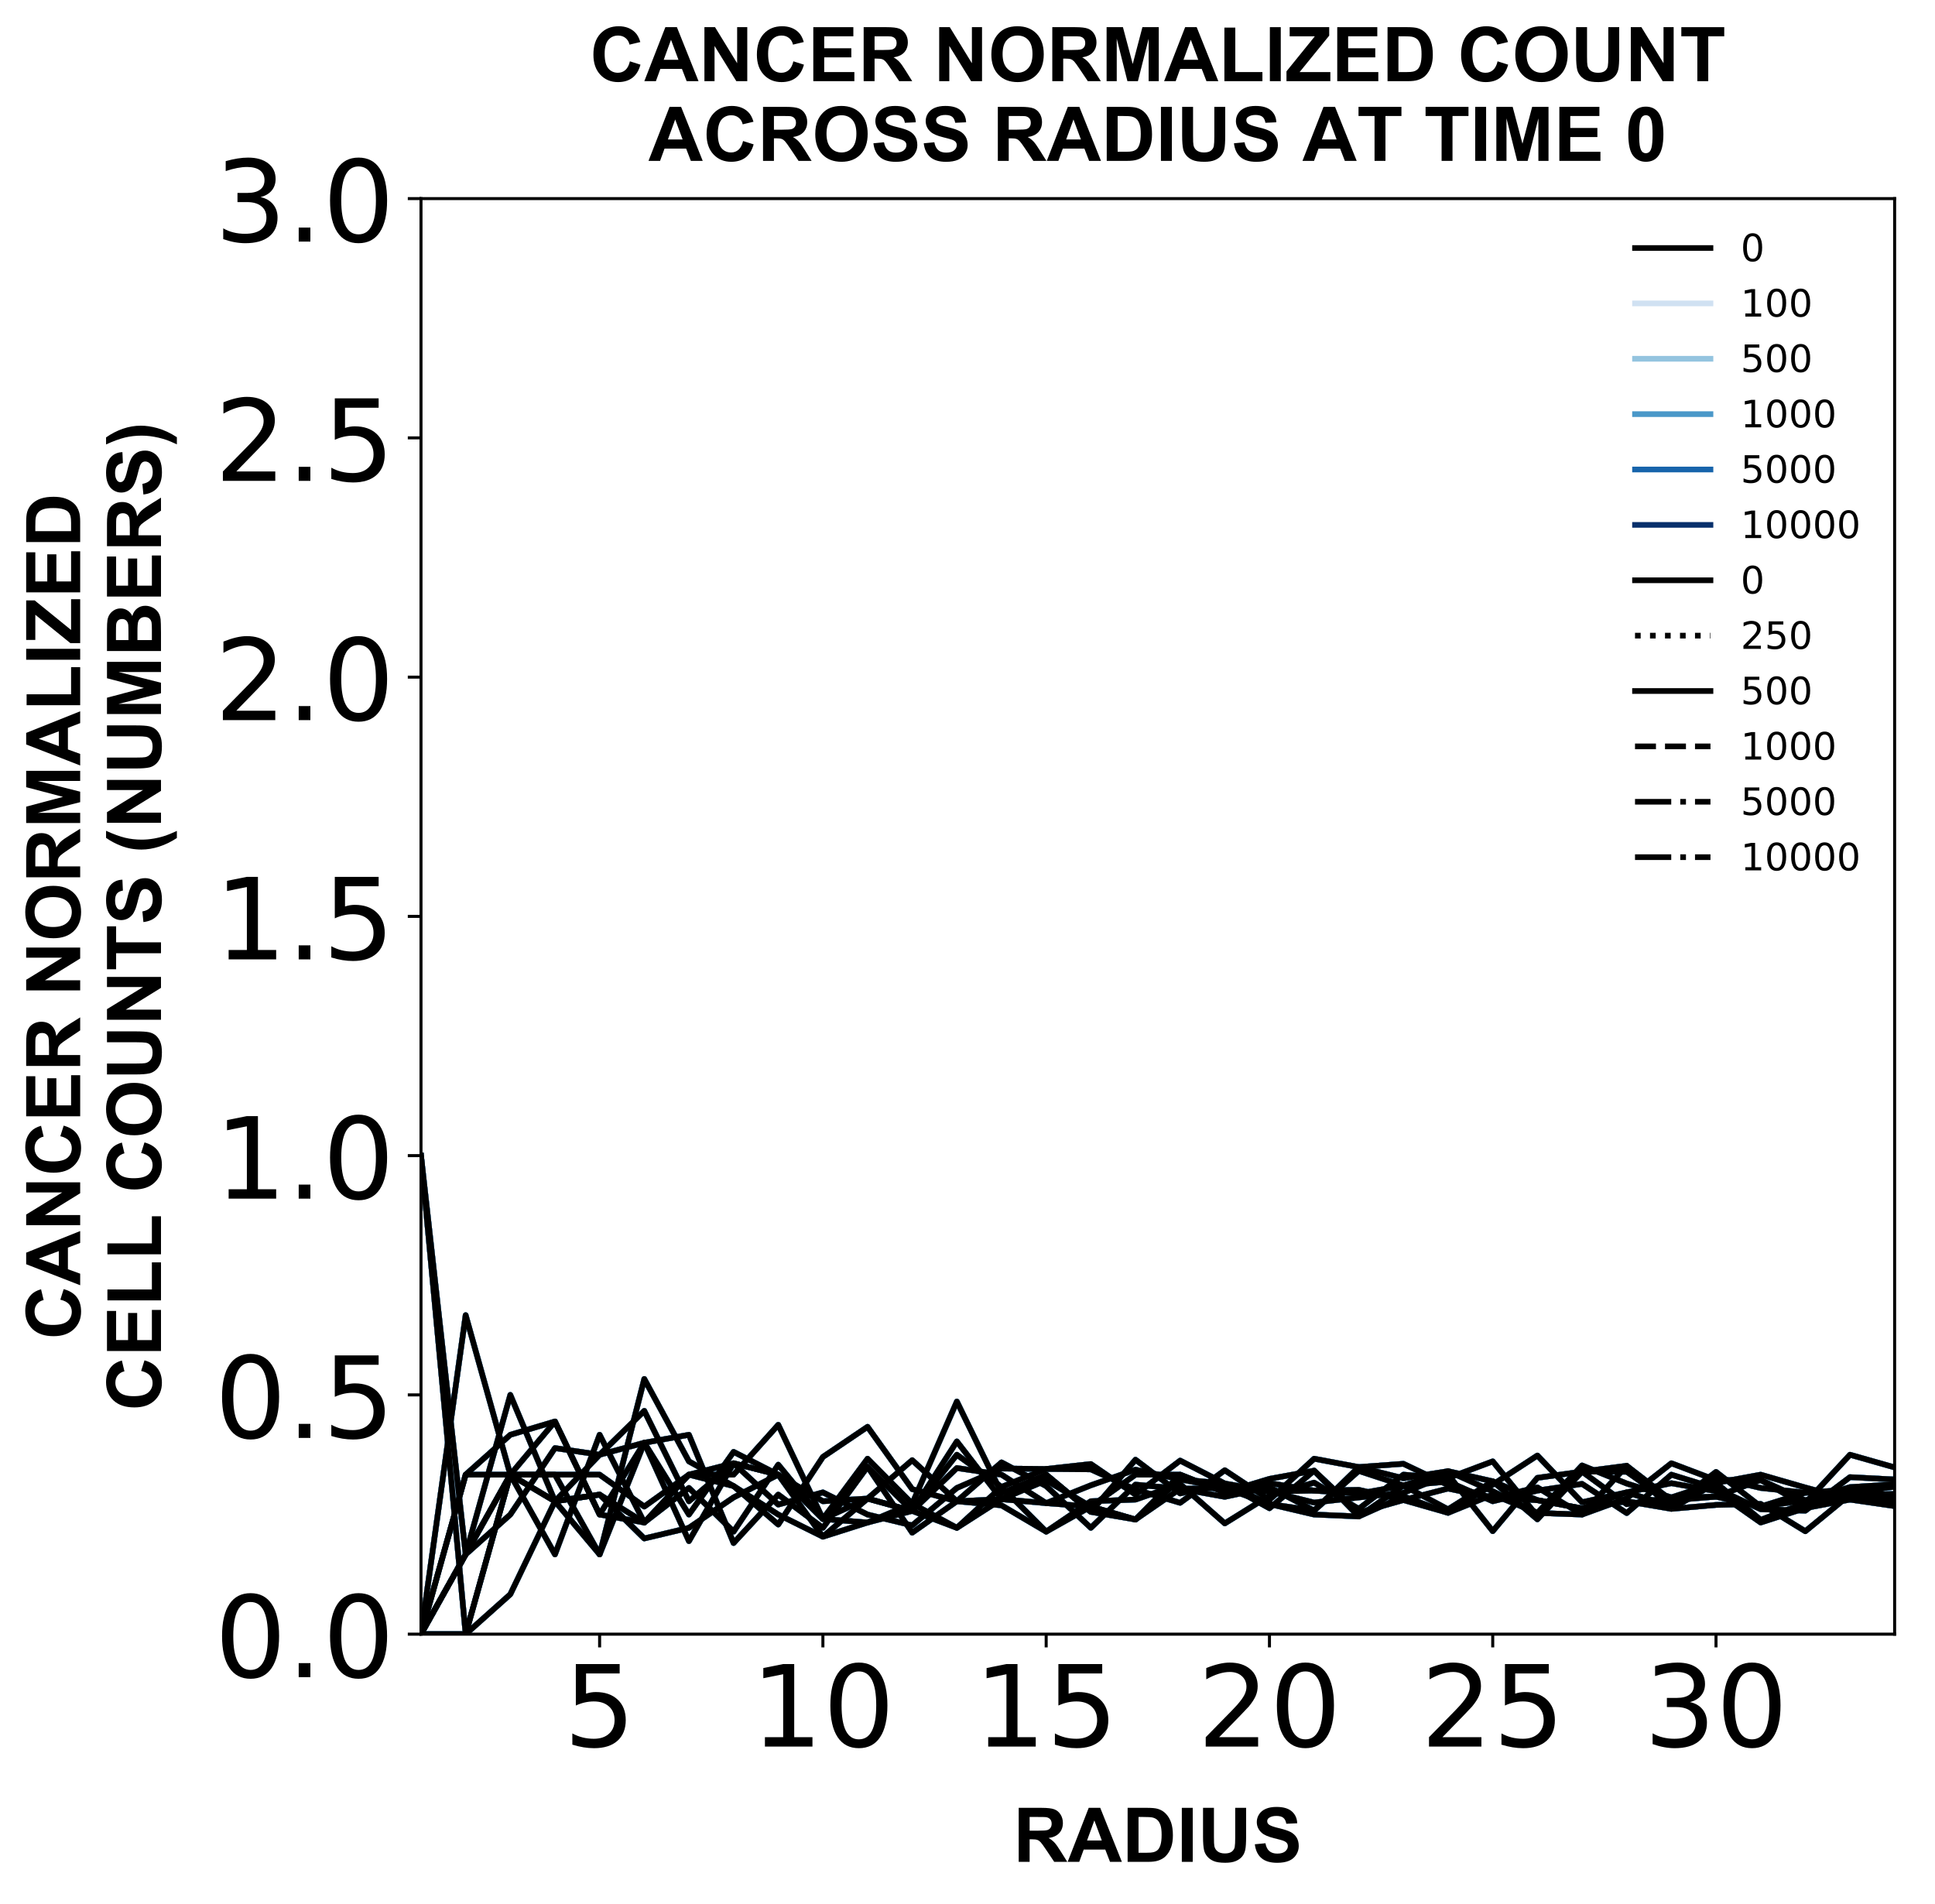 <?xml version="1.0" encoding="utf-8" standalone="no"?>
<!DOCTYPE svg PUBLIC "-//W3C//DTD SVG 1.1//EN"
  "http://www.w3.org/Graphics/SVG/1.1/DTD/svg11.dtd">
<!-- Created with matplotlib (https://matplotlib.org/) -->
<svg height="504.658pt" version="1.1" viewBox="0 0 512.89 504.658" width="512.89pt" xmlns="http://www.w3.org/2000/svg" xmlns:xlink="http://www.w3.org/1999/xlink">
 <defs>
  <style type="text/css">
*{stroke-linecap:butt;stroke-linejoin:round;}
  </style>
 </defs>
 <g id="figure_1">
  <g id="patch_1">
   <path d="M 0 504.658 
L 512.89 504.658 
L 512.89 -0 
L 0 -0 
z
" style="fill:#ffffff;"/>
  </g>
  <g id="axes_1">
   <g id="patch_2">
    <path d="M 111.59 433.161 
L 502.19 433.161 
L 502.19 52.641 
L 111.59 52.641 
z
" style="fill:#ffffff;"/>
   </g>
   <g id="matplotlib.axis_1">
    <g id="xtick_1">
     <g id="line2d_1">
      <defs>
       <path d="M 0 0 
L 0 3.5 
" id="mea3548cdb6" style="stroke:#000000;stroke-width:0.8;"/>
      </defs>
      <g>
       <use style="stroke:#000000;stroke-width:0.8;" x="158.935" xlink:href="#mea3548cdb6" y="433.161"/>
      </g>
     </g>
     <g id="text_1">
      <!-- 5 -->
      <defs>
       <path d="M 10.797 72.906 
L 49.516 72.906 
L 49.516 64.594 
L 19.828 64.594 
L 19.828 46.734 
Q 21.969 47.469 24.109 47.828 
Q 26.266 48.188 28.422 48.188 
Q 40.625 48.188 47.75 41.5 
Q 54.891 34.812 54.891 23.391 
Q 54.891 11.625 47.562 5.094 
Q 40.234 -1.422 26.906 -1.422 
Q 22.312 -1.422 17.547 -0.641 
Q 12.797 0.141 7.719 1.703 
L 7.719 11.625 
Q 12.109 9.234 16.797 8.062 
Q 21.484 6.891 26.703 6.891 
Q 35.156 6.891 40.078 11.328 
Q 45.016 15.766 45.016 23.391 
Q 45.016 31 40.078 35.438 
Q 35.156 39.891 26.703 39.891 
Q 22.75 39.891 18.812 39.016 
Q 14.891 38.141 10.797 36.281 
z
" id="DejaVuSans-53"/>
      </defs>
      <g transform="translate(149.392 462.957)scale(0.3 -0.3)">
       <use xlink:href="#DejaVuSans-53"/>
      </g>
     </g>
    </g>
    <g id="xtick_2">
     <g id="line2d_2">
      <g>
       <use style="stroke:#000000;stroke-width:0.8;" x="218.117" xlink:href="#mea3548cdb6" y="433.161"/>
      </g>
     </g>
     <g id="text_2">
      <!-- 10 -->
      <defs>
       <path d="M 12.406 8.297 
L 28.516 8.297 
L 28.516 63.922 
L 10.984 60.406 
L 10.984 69.391 
L 28.422 72.906 
L 38.281 72.906 
L 38.281 8.297 
L 54.391 8.297 
L 54.391 0 
L 12.406 0 
z
" id="DejaVuSans-49"/>
       <path d="M 31.781 66.406 
Q 24.172 66.406 20.328 58.906 
Q 16.5 51.422 16.5 36.375 
Q 16.5 21.391 20.328 13.891 
Q 24.172 6.391 31.781 6.391 
Q 39.453 6.391 43.281 13.891 
Q 47.125 21.391 47.125 36.375 
Q 47.125 51.422 43.281 58.906 
Q 39.453 66.406 31.781 66.406 
z
M 31.781 74.219 
Q 44.047 74.219 50.516 64.516 
Q 56.984 54.828 56.984 36.375 
Q 56.984 17.969 50.516 8.266 
Q 44.047 -1.422 31.781 -1.422 
Q 19.531 -1.422 13.062 8.266 
Q 6.594 17.969 6.594 36.375 
Q 6.594 54.828 13.062 64.516 
Q 19.531 74.219 31.781 74.219 
z
" id="DejaVuSans-48"/>
      </defs>
      <g transform="translate(199.03 462.957)scale(0.3 -0.3)">
       <use xlink:href="#DejaVuSans-49"/>
       <use x="63.623" xlink:href="#DejaVuSans-48"/>
      </g>
     </g>
    </g>
    <g id="xtick_3">
     <g id="line2d_3">
      <g>
       <use style="stroke:#000000;stroke-width:0.8;" x="277.299" xlink:href="#mea3548cdb6" y="433.161"/>
      </g>
     </g>
     <g id="text_3">
      <!-- 15 -->
      <g transform="translate(258.212 462.957)scale(0.3 -0.3)">
       <use xlink:href="#DejaVuSans-49"/>
       <use x="63.623" xlink:href="#DejaVuSans-53"/>
      </g>
     </g>
    </g>
    <g id="xtick_4">
     <g id="line2d_4">
      <g>
       <use style="stroke:#000000;stroke-width:0.8;" x="336.481" xlink:href="#mea3548cdb6" y="433.161"/>
      </g>
     </g>
     <g id="text_4">
      <!-- 20 -->
      <defs>
       <path d="M 19.188 8.297 
L 53.609 8.297 
L 53.609 0 
L 7.328 0 
L 7.328 8.297 
Q 12.938 14.109 22.625 23.891 
Q 32.328 33.688 34.812 36.531 
Q 39.547 41.844 41.422 45.531 
Q 43.312 49.219 43.312 52.781 
Q 43.312 58.594 39.234 62.25 
Q 35.156 65.922 28.609 65.922 
Q 23.969 65.922 18.812 64.312 
Q 13.672 62.703 7.812 59.422 
L 7.812 69.391 
Q 13.766 71.781 18.938 73 
Q 24.125 74.219 28.422 74.219 
Q 39.75 74.219 46.484 68.547 
Q 53.219 62.891 53.219 53.422 
Q 53.219 48.922 51.531 44.891 
Q 49.859 40.875 45.406 35.406 
Q 44.188 33.984 37.641 27.219 
Q 31.109 20.453 19.188 8.297 
z
" id="DejaVuSans-50"/>
      </defs>
      <g transform="translate(317.393 462.957)scale(0.3 -0.3)">
       <use xlink:href="#DejaVuSans-50"/>
       <use x="63.623" xlink:href="#DejaVuSans-48"/>
      </g>
     </g>
    </g>
    <g id="xtick_5">
     <g id="line2d_5">
      <g>
       <use style="stroke:#000000;stroke-width:0.8;" x="395.663" xlink:href="#mea3548cdb6" y="433.161"/>
      </g>
     </g>
     <g id="text_5">
      <!-- 25 -->
      <g transform="translate(376.575 462.957)scale(0.3 -0.3)">
       <use xlink:href="#DejaVuSans-50"/>
       <use x="63.623" xlink:href="#DejaVuSans-53"/>
      </g>
     </g>
    </g>
    <g id="xtick_6">
     <g id="line2d_6">
      <g>
       <use style="stroke:#000000;stroke-width:0.8;" x="454.845" xlink:href="#mea3548cdb6" y="433.161"/>
      </g>
     </g>
     <g id="text_6">
      <!-- 30 -->
      <defs>
       <path d="M 40.578 39.312 
Q 47.656 37.797 51.625 33 
Q 55.609 28.219 55.609 21.188 
Q 55.609 10.406 48.188 4.484 
Q 40.766 -1.422 27.094 -1.422 
Q 22.516 -1.422 17.656 -0.516 
Q 12.797 0.391 7.625 2.203 
L 7.625 11.719 
Q 11.719 9.328 16.594 8.109 
Q 21.484 6.891 26.812 6.891 
Q 36.078 6.891 40.938 10.547 
Q 45.797 14.203 45.797 21.188 
Q 45.797 27.641 41.281 31.266 
Q 36.766 34.906 28.719 34.906 
L 20.219 34.906 
L 20.219 43.016 
L 29.109 43.016 
Q 36.375 43.016 40.234 45.922 
Q 44.094 48.828 44.094 54.297 
Q 44.094 59.906 40.109 62.906 
Q 36.141 65.922 28.719 65.922 
Q 24.656 65.922 20.016 65.031 
Q 15.375 64.156 9.812 62.312 
L 9.812 71.094 
Q 15.438 72.656 20.344 73.438 
Q 25.25 74.219 29.594 74.219 
Q 40.828 74.219 47.359 69.109 
Q 53.906 64.016 53.906 55.328 
Q 53.906 49.266 50.438 45.094 
Q 46.969 40.922 40.578 39.312 
z
" id="DejaVuSans-51"/>
      </defs>
      <g transform="translate(435.757 462.957)scale(0.3 -0.3)">
       <use xlink:href="#DejaVuSans-51"/>
       <use x="63.623" xlink:href="#DejaVuSans-48"/>
      </g>
     </g>
    </g>
    <g id="text_7">
     <!-- RADIUS -->
     <defs>
      <path d="M 7.328 0 
L 7.328 71.578 
L 37.75 71.578 
Q 49.219 71.578 54.422 69.641 
Q 59.625 67.719 62.75 62.781 
Q 65.875 57.859 65.875 51.516 
Q 65.875 43.453 61.125 38.203 
Q 56.391 32.953 46.969 31.594 
Q 51.656 28.859 54.703 25.578 
Q 57.766 22.312 62.938 13.969 
L 71.688 0 
L 54.391 0 
L 43.953 15.578 
Q 38.375 23.922 36.328 26.094 
Q 34.281 28.266 31.984 29.078 
Q 29.688 29.891 24.703 29.891 
L 21.781 29.891 
L 21.781 0 
z
M 21.781 41.312 
L 32.469 41.312 
Q 42.875 41.312 45.453 42.188 
Q 48.047 43.062 49.516 45.203 
Q 50.984 47.359 50.984 50.594 
Q 50.984 54.203 49.047 56.422 
Q 47.125 58.641 43.609 59.234 
Q 41.844 59.469 33.062 59.469 
L 21.781 59.469 
z
" id="Arial-BoldMT-82"/>
      <path d="M 71.828 0 
L 56.109 0 
L 49.859 16.266 
L 21.234 16.266 
L 15.328 0 
L 0 0 
L 27.875 71.578 
L 43.172 71.578 
z
M 45.219 28.328 
L 35.359 54.891 
L 25.688 28.328 
z
" id="Arial-BoldMT-65"/>
      <path d="M 7.234 71.578 
L 33.641 71.578 
Q 42.578 71.578 47.266 70.219 
Q 53.562 68.359 58.047 63.625 
Q 62.547 58.891 64.891 52.031 
Q 67.234 45.172 67.234 35.109 
Q 67.234 26.266 65.047 19.875 
Q 62.359 12.062 57.375 7.234 
Q 53.609 3.562 47.219 1.516 
Q 42.438 0 34.422 0 
L 7.234 0 
z
M 21.688 59.469 
L 21.688 12.062 
L 32.469 12.062 
Q 38.531 12.062 41.219 12.75 
Q 44.734 13.625 47.047 15.719 
Q 49.359 17.828 50.828 22.625 
Q 52.297 27.438 52.297 35.75 
Q 52.297 44.047 50.828 48.484 
Q 49.359 52.938 46.719 55.422 
Q 44.094 57.906 40.047 58.797 
Q 37.016 59.469 28.172 59.469 
z
" id="Arial-BoldMT-68"/>
      <path d="M 6.844 0 
L 6.844 71.578 
L 21.297 71.578 
L 21.297 0 
z
" id="Arial-BoldMT-73"/>
      <path d="M 7.172 71.578 
L 21.625 71.578 
L 21.625 32.812 
Q 21.625 23.578 22.172 20.844 
Q 23.094 16.453 26.578 13.797 
Q 30.078 11.141 36.141 11.141 
Q 42.281 11.141 45.406 13.641 
Q 48.531 16.156 49.172 19.812 
Q 49.812 23.484 49.812 31.984 
L 49.812 71.578 
L 64.266 71.578 
L 64.266 33.984 
Q 64.266 21.094 63.094 15.766 
Q 61.922 10.453 58.766 6.781 
Q 55.609 3.125 50.328 0.953 
Q 45.062 -1.219 36.578 -1.219 
Q 26.312 -1.219 21.016 1.141 
Q 15.719 3.516 12.641 7.297 
Q 9.578 11.078 8.594 15.234 
Q 7.172 21.391 7.172 33.406 
z
" id="Arial-BoldMT-85"/>
      <path d="M 3.609 23.297 
L 17.672 24.656 
Q 18.953 17.578 22.828 14.25 
Q 26.703 10.938 33.297 10.938 
Q 40.281 10.938 43.812 13.891 
Q 47.359 16.844 47.359 20.797 
Q 47.359 23.344 45.875 25.125 
Q 44.391 26.906 40.672 28.219 
Q 38.141 29.109 29.109 31.344 
Q 17.484 34.234 12.797 38.422 
Q 6.203 44.344 6.203 52.828 
Q 6.203 58.297 9.297 63.062 
Q 12.406 67.828 18.234 70.312 
Q 24.078 72.797 32.328 72.797 
Q 45.797 72.797 52.609 66.891 
Q 59.422 60.984 59.766 51.125 
L 45.312 50.484 
Q 44.391 56 41.328 58.422 
Q 38.281 60.844 32.172 60.844 
Q 25.875 60.844 22.312 58.25 
Q 20.016 56.594 20.016 53.812 
Q 20.016 51.266 22.172 49.469 
Q 24.906 47.172 35.453 44.672 
Q 46 42.188 51.047 39.516 
Q 56.109 36.859 58.953 32.25 
Q 61.812 27.641 61.812 20.844 
Q 61.812 14.703 58.391 9.328 
Q 54.984 3.953 48.734 1.344 
Q 42.484 -1.266 33.156 -1.266 
Q 19.578 -1.266 12.297 5 
Q 5.031 11.281 3.609 23.297 
z
" id="Arial-BoldMT-83"/>
     </defs>
     <g transform="translate(268.554 493.511)scale(0.2 -0.2)">
      <use xlink:href="#Arial-BoldMT-82"/>
      <use x="72.217" xlink:href="#Arial-BoldMT-65"/>
      <use x="144.434" xlink:href="#Arial-BoldMT-68"/>
      <use x="216.65" xlink:href="#Arial-BoldMT-73"/>
      <use x="244.434" xlink:href="#Arial-BoldMT-85"/>
      <use x="316.65" xlink:href="#Arial-BoldMT-83"/>
     </g>
    </g>
   </g>
   <g id="matplotlib.axis_2">
    <g id="ytick_1">
     <g id="line2d_7">
      <defs>
       <path d="M 0 0 
L -3.5 0 
" id="m1796264b1d" style="stroke:#000000;stroke-width:0.8;"/>
      </defs>
      <g>
       <use style="stroke:#000000;stroke-width:0.8;" x="111.59" xlink:href="#m1796264b1d" y="433.161"/>
      </g>
     </g>
     <g id="text_8">
      <!-- 0.0 -->
      <defs>
       <path d="M 10.688 12.406 
L 21 12.406 
L 21 0 
L 10.688 0 
z
" id="DejaVuSans-46"/>
      </defs>
      <g transform="translate(56.881 444.559)scale(0.3 -0.3)">
       <use xlink:href="#DejaVuSans-48"/>
       <use x="63.623" xlink:href="#DejaVuSans-46"/>
       <use x="95.41" xlink:href="#DejaVuSans-48"/>
      </g>
     </g>
    </g>
    <g id="ytick_2">
     <g id="line2d_8">
      <g>
       <use style="stroke:#000000;stroke-width:0.8;" x="111.59" xlink:href="#m1796264b1d" y="369.741"/>
      </g>
     </g>
     <g id="text_9">
      <!-- 0.5 -->
      <g transform="translate(56.881 381.139)scale(0.3 -0.3)">
       <use xlink:href="#DejaVuSans-48"/>
       <use x="63.623" xlink:href="#DejaVuSans-46"/>
       <use x="95.41" xlink:href="#DejaVuSans-53"/>
      </g>
     </g>
    </g>
    <g id="ytick_3">
     <g id="line2d_9">
      <g>
       <use style="stroke:#000000;stroke-width:0.8;" x="111.59" xlink:href="#m1796264b1d" y="306.321"/>
      </g>
     </g>
     <g id="text_10">
      <!-- 1.0 -->
      <g transform="translate(56.881 317.719)scale(0.3 -0.3)">
       <use xlink:href="#DejaVuSans-49"/>
       <use x="63.623" xlink:href="#DejaVuSans-46"/>
       <use x="95.41" xlink:href="#DejaVuSans-48"/>
      </g>
     </g>
    </g>
    <g id="ytick_4">
     <g id="line2d_10">
      <g>
       <use style="stroke:#000000;stroke-width:0.8;" x="111.59" xlink:href="#m1796264b1d" y="242.901"/>
      </g>
     </g>
     <g id="text_11">
      <!-- 1.5 -->
      <g transform="translate(56.881 254.299)scale(0.3 -0.3)">
       <use xlink:href="#DejaVuSans-49"/>
       <use x="63.623" xlink:href="#DejaVuSans-46"/>
       <use x="95.41" xlink:href="#DejaVuSans-53"/>
      </g>
     </g>
    </g>
    <g id="ytick_5">
     <g id="line2d_11">
      <g>
       <use style="stroke:#000000;stroke-width:0.8;" x="111.59" xlink:href="#m1796264b1d" y="179.481"/>
      </g>
     </g>
     <g id="text_12">
      <!-- 2.0 -->
      <g transform="translate(56.881 190.879)scale(0.3 -0.3)">
       <use xlink:href="#DejaVuSans-50"/>
       <use x="63.623" xlink:href="#DejaVuSans-46"/>
       <use x="95.41" xlink:href="#DejaVuSans-48"/>
      </g>
     </g>
    </g>
    <g id="ytick_6">
     <g id="line2d_12">
      <g>
       <use style="stroke:#000000;stroke-width:0.8;" x="111.59" xlink:href="#m1796264b1d" y="116.061"/>
      </g>
     </g>
     <g id="text_13">
      <!-- 2.5 -->
      <g transform="translate(56.881 127.459)scale(0.3 -0.3)">
       <use xlink:href="#DejaVuSans-50"/>
       <use x="63.623" xlink:href="#DejaVuSans-46"/>
       <use x="95.41" xlink:href="#DejaVuSans-53"/>
      </g>
     </g>
    </g>
    <g id="ytick_7">
     <g id="line2d_13">
      <g>
       <use style="stroke:#000000;stroke-width:0.8;" x="111.59" xlink:href="#m1796264b1d" y="52.641"/>
      </g>
     </g>
     <g id="text_14">
      <!-- 3.0 -->
      <g transform="translate(56.881 64.039)scale(0.3 -0.3)">
       <use xlink:href="#DejaVuSans-51"/>
       <use x="63.623" xlink:href="#DejaVuSans-46"/>
       <use x="95.41" xlink:href="#DejaVuSans-48"/>
      </g>
     </g>
    </g>
    <g id="text_15">
     <!-- CANCER NORMALIZED -->
     <defs>
      <path d="M 53.078 26.312 
L 67.094 21.875 
Q 63.875 10.156 56.375 4.469 
Q 48.875 -1.219 37.359 -1.219 
Q 23.094 -1.219 13.906 8.516 
Q 4.734 18.266 4.734 35.156 
Q 4.734 53.031 13.953 62.906 
Q 23.188 72.797 38.234 72.797 
Q 51.375 72.797 59.578 65.047 
Q 64.453 60.453 66.891 51.859 
L 52.594 48.438 
Q 51.312 54 47.281 57.219 
Q 43.266 60.453 37.5 60.453 
Q 29.547 60.453 24.578 54.734 
Q 19.625 49.031 19.625 36.234 
Q 19.625 22.656 24.5 16.891 
Q 29.391 11.141 37.203 11.141 
Q 42.969 11.141 47.109 14.797 
Q 51.266 18.453 53.078 26.312 
z
" id="Arial-BoldMT-67"/>
      <path d="M 7.422 0 
L 7.422 71.578 
L 21.484 71.578 
L 50.781 23.781 
L 50.781 71.578 
L 64.203 71.578 
L 64.203 0 
L 49.703 0 
L 20.844 46.688 
L 20.844 0 
z
" id="Arial-BoldMT-78"/>
      <path d="M 7.281 0 
L 7.281 71.578 
L 60.359 71.578 
L 60.359 59.469 
L 21.734 59.469 
L 21.734 43.609 
L 57.672 43.609 
L 57.672 31.547 
L 21.734 31.547 
L 21.734 12.062 
L 61.719 12.062 
L 61.719 0 
z
" id="Arial-BoldMT-69"/>
      <path id="Arial-BoldMT-32"/>
      <path d="M 4.344 35.359 
Q 4.344 46.297 7.625 53.719 
Q 10.062 59.188 14.281 63.531 
Q 18.5 67.875 23.531 69.969 
Q 30.219 72.797 38.969 72.797 
Q 54.781 72.797 64.281 62.984 
Q 73.781 53.172 73.781 35.688 
Q 73.781 18.359 64.359 8.562 
Q 54.938 -1.219 39.156 -1.219 
Q 23.188 -1.219 13.766 8.516 
Q 4.344 18.266 4.344 35.359 
z
M 19.234 35.844 
Q 19.234 23.688 24.844 17.406 
Q 30.469 11.141 39.109 11.141 
Q 47.75 11.141 53.297 17.359 
Q 58.844 23.578 58.844 36.031 
Q 58.844 48.344 53.438 54.391 
Q 48.047 60.453 39.109 60.453 
Q 30.172 60.453 24.703 54.312 
Q 19.234 48.188 19.234 35.844 
z
" id="Arial-BoldMT-79"/>
      <path d="M 7.078 0 
L 7.078 71.578 
L 28.719 71.578 
L 41.703 22.75 
L 54.547 71.578 
L 76.219 71.578 
L 76.219 0 
L 62.797 0 
L 62.797 56.344 
L 48.578 0 
L 34.672 0 
L 20.516 56.344 
L 20.516 0 
z
" id="Arial-BoldMT-77"/>
      <path d="M 7.672 0 
L 7.672 71 
L 22.125 71 
L 22.125 12.062 
L 58.062 12.062 
L 58.062 0 
z
" id="Arial-BoldMT-76"/>
      <path d="M 1.078 0 
L 1.078 13.031 
L 38.672 59.469 
L 5.328 59.469 
L 5.328 71.578 
L 57.719 71.578 
L 57.719 60.359 
L 18.5 12.062 
L 59.234 12.062 
L 59.234 0 
z
" id="Arial-BoldMT-90"/>
     </defs>
     <g transform="translate(21.253 355.118)rotate(-90)scale(0.2 -0.2)">
      <use xlink:href="#Arial-BoldMT-67"/>
      <use x="72.217" xlink:href="#Arial-BoldMT-65"/>
      <use x="144.434" xlink:href="#Arial-BoldMT-78"/>
      <use x="216.65" xlink:href="#Arial-BoldMT-67"/>
      <use x="288.867" xlink:href="#Arial-BoldMT-69"/>
      <use x="355.566" xlink:href="#Arial-BoldMT-82"/>
      <use x="427.783" xlink:href="#Arial-BoldMT-32"/>
      <use x="455.566" xlink:href="#Arial-BoldMT-78"/>
      <use x="527.783" xlink:href="#Arial-BoldMT-79"/>
      <use x="605.566" xlink:href="#Arial-BoldMT-82"/>
      <use x="677.783" xlink:href="#Arial-BoldMT-77"/>
      <use x="761.084" xlink:href="#Arial-BoldMT-65"/>
      <use x="833.301" xlink:href="#Arial-BoldMT-76"/>
      <use x="894.385" xlink:href="#Arial-BoldMT-73"/>
      <use x="922.168" xlink:href="#Arial-BoldMT-90"/>
      <use x="983.252" xlink:href="#Arial-BoldMT-69"/>
      <use x="1049.951" xlink:href="#Arial-BoldMT-68"/>
     </g>
     <!-- CELL COUNTS (NUMBERS) -->
     <defs>
      <path d="M 23.391 0 
L 23.391 59.469 
L 2.156 59.469 
L 2.156 71.578 
L 59.031 71.578 
L 59.031 59.469 
L 37.844 59.469 
L 37.844 0 
z
" id="Arial-BoldMT-84"/>
      <path d="M 29.938 -21.047 
L 20.516 -21.047 
Q 13.031 -9.766 9.125 2.391 
Q 5.219 14.547 5.219 25.922 
Q 5.219 40.047 10.062 52.641 
Q 14.266 63.578 20.703 72.797 
L 30.078 72.797 
Q 23.391 58.016 20.875 47.625 
Q 18.359 37.25 18.359 25.641 
Q 18.359 17.625 19.844 9.219 
Q 21.344 0.828 23.922 -6.734 
Q 25.641 -11.719 29.938 -21.047 
z
" id="Arial-BoldMT-40"/>
      <path d="M 7.328 71.578 
L 35.938 71.578 
Q 44.438 71.578 48.609 70.875 
Q 52.781 70.172 56.078 67.922 
Q 59.375 65.672 61.562 61.938 
Q 63.766 58.203 63.766 53.562 
Q 63.766 48.531 61.047 44.328 
Q 58.344 40.141 53.719 38.031 
Q 60.25 36.141 63.766 31.547 
Q 67.281 26.953 67.281 20.75 
Q 67.281 15.875 65.016 11.25 
Q 62.75 6.641 58.812 3.875 
Q 54.891 1.125 49.125 0.484 
Q 45.516 0.094 31.688 0 
L 7.328 0 
z
M 21.781 59.672 
L 21.781 43.109 
L 31.25 43.109 
Q 39.703 43.109 41.75 43.359 
Q 45.453 43.797 47.578 45.922 
Q 49.703 48.047 49.703 51.516 
Q 49.703 54.828 47.875 56.906 
Q 46.047 58.984 42.438 59.422 
Q 40.281 59.672 30.078 59.672 
z
M 21.781 31.203 
L 21.781 12.062 
L 35.156 12.062 
Q 42.969 12.062 45.062 12.5 
Q 48.297 13.094 50.312 15.359 
Q 52.344 17.625 52.344 21.438 
Q 52.344 24.656 50.781 26.906 
Q 49.219 29.156 46.266 30.172 
Q 43.312 31.203 33.453 31.203 
z
" id="Arial-BoldMT-66"/>
      <path d="M 3.375 -21.047 
Q 7.422 -12.359 9.078 -7.719 
Q 10.75 -3.078 12.156 2.969 
Q 13.578 9.031 14.25 14.469 
Q 14.938 19.922 14.938 25.641 
Q 14.938 37.25 12.453 47.625 
Q 9.969 58.016 3.266 72.797 
L 12.594 72.797 
Q 19.969 62.312 24.047 50.531 
Q 28.125 38.766 28.125 26.656 
Q 28.125 16.453 24.906 4.781 
Q 21.234 -8.297 12.844 -21.047 
z
" id="Arial-BoldMT-41"/>
     </defs>
     <g transform="translate(42.671 374.003)rotate(-90)scale(0.2 -0.2)">
      <use xlink:href="#Arial-BoldMT-67"/>
      <use x="72.217" xlink:href="#Arial-BoldMT-69"/>
      <use x="138.916" xlink:href="#Arial-BoldMT-76"/>
      <use x="200" xlink:href="#Arial-BoldMT-76"/>
      <use x="261.068" xlink:href="#Arial-BoldMT-32"/>
      <use x="288.852" xlink:href="#Arial-BoldMT-67"/>
      <use x="361.068" xlink:href="#Arial-BoldMT-79"/>
      <use x="438.852" xlink:href="#Arial-BoldMT-85"/>
      <use x="511.068" xlink:href="#Arial-BoldMT-78"/>
      <use x="583.285" xlink:href="#Arial-BoldMT-84"/>
      <use x="644.369" xlink:href="#Arial-BoldMT-83"/>
      <use x="711.068" xlink:href="#Arial-BoldMT-32"/>
      <use x="738.852" xlink:href="#Arial-BoldMT-40"/>
      <use x="772.152" xlink:href="#Arial-BoldMT-78"/>
      <use x="844.369" xlink:href="#Arial-BoldMT-85"/>
      <use x="916.586" xlink:href="#Arial-BoldMT-77"/>
      <use x="999.887" xlink:href="#Arial-BoldMT-66"/>
      <use x="1072.104" xlink:href="#Arial-BoldMT-69"/>
      <use x="1138.803" xlink:href="#Arial-BoldMT-82"/>
      <use x="1211.02" xlink:href="#Arial-BoldMT-83"/>
      <use x="1277.719" xlink:href="#Arial-BoldMT-41"/>
     </g>
    </g>
   </g>
   <g id="line2d_14">
    <path clip-path="url(#p9ead8701e8)" d="M 111.59 433.161 
L 123.426 390.881 
L 135.263 390.881 
L 147.099 390.881 
L 158.935 390.881 
L 170.772 399.337 
L 182.608 390.881 
L 194.445 390.881 
L 206.281 377.669 
L 218.117 402.626 
L 229.954 386.653 
L 241.79 398.569 
L 253.626 404.975 
L 265.463 397.386 
L 277.299 390.881 
L 289.135 400.747 
L 300.972 402.772 
L 312.808 390.881 
L 324.645 395.579 
L 336.481 391.994 
L 348.317 389.824 
L 360.154 401.955 
L 371.99 396.647 
L 383.826 400.992 
L 395.663 396.166 
L 407.499 401.028 
L 419.335 401.451 
L 431.172 397.145 
L 443.008 387.861 
L 454.845 392.339 
L 466.681 392.291 
L 478.517 397.701 
L 490.354 394.184 
L 502.19 393.444 
" style="fill:none;stroke:#08306b;stroke-linecap:square;stroke-width:1.5;"/>
   </g>
   <g id="line2d_15">
    <path clip-path="url(#p9ead8701e8)" d="M 111.59 433.161 
L 123.426 412.021 
L 135.263 390.881 
L 147.099 376.788 
L 158.935 401.451 
L 170.772 403.565 
L 182.608 394.405 
L 194.445 405.981 
L 206.281 388.239 
L 218.117 402.626 
L 229.954 397.223 
L 241.79 400.49 
L 253.626 385.596 
L 265.463 394.134 
L 277.299 389.371 
L 289.135 388.063 
L 300.972 396.166 
L 312.808 387.151 
L 324.645 393.23 
L 336.481 395.332 
L 348.317 398.28 
L 360.154 396.921 
L 371.99 395.686 
L 383.826 390.881 
L 395.663 405.855 
L 407.499 391.727 
L 419.335 390.068 
L 431.172 398.711 
L 443.008 396.921 
L 454.845 396.713 
L 466.681 399.337 
L 478.517 395.655 
L 490.354 394.845 
L 502.19 397.928 
" style="fill:none;stroke:#08306b;stroke-linecap:square;stroke-width:1.5;"/>
   </g>
   <g id="line2d_16">
    <path clip-path="url(#p9ead8701e8)" d="M 111.59 433.161 
L 123.426 433.161 
L 135.263 390.881 
L 147.099 397.928 
L 158.935 396.166 
L 170.772 407.793 
L 182.608 404.975 
L 194.445 396.921 
L 206.281 390.881 
L 218.117 407.323 
L 229.954 397.223 
L 241.79 400.49 
L 253.626 382.073 
L 265.463 397.386 
L 277.299 398.431 
L 289.135 399.337 
L 300.972 402.772 
L 312.808 394.612 
L 324.645 396.753 
L 336.481 394.219 
L 348.317 400.394 
L 360.154 388.868 
L 371.99 391.842 
L 383.826 389.962 
L 395.663 395.285 
L 407.499 401.028 
L 419.335 388.442 
L 431.172 393.23 
L 443.008 396.921 
L 454.845 393.068 
L 466.681 390.881 
L 478.517 394.291 
L 490.354 397.488 
L 502.19 399.209 
" style="fill:none;stroke:#08306b;stroke-linecap:square;stroke-width:1.5;"/>
   </g>
   <g id="line2d_17">
    <path clip-path="url(#p9ead8701e8)" d="M 111.59 433.161 
L 123.426 412.021 
L 135.263 401.451 
L 147.099 383.835 
L 158.935 385.596 
L 170.772 373.969 
L 182.608 397.928 
L 194.445 387.861 
L 206.281 390.881 
L 218.117 402.626 
L 229.954 403.565 
L 241.79 398.569 
L 253.626 371.503 
L 265.463 395.76 
L 277.299 390.881 
L 289.135 400.747 
L 300.972 386.918 
L 312.808 395.855 
L 324.645 393.23 
L 336.481 399.782 
L 348.317 389.824 
L 360.154 400.948 
L 371.99 397.608 
L 383.826 394.558 
L 395.663 397.047 
L 407.499 397.646 
L 419.335 399.825 
L 431.172 395.579 
L 443.008 399.186 
L 454.845 390.152 
L 466.681 399.337 
L 478.517 397.701 
L 490.354 396.166 
L 502.19 396.006 
" style="fill:none;stroke:#08306b;stroke-linecap:square;stroke-width:1.5;"/>
   </g>
   <g id="line2d_18">
    <path clip-path="url(#p9ead8701e8)" d="M 111.59 433.161 
L 123.426 412.021 
L 135.263 369.741 
L 147.099 397.928 
L 158.935 412.021 
L 170.772 382.425 
L 182.608 380.311 
L 194.445 409.001 
L 206.281 396.166 
L 218.117 404.975 
L 229.954 388.767 
L 241.79 400.49 
L 253.626 389.12 
L 265.463 390.881 
L 277.299 398.431 
L 289.135 393.7 
L 300.972 389.56 
L 312.808 392.125 
L 324.645 393.23 
L 336.481 398.67 
L 348.317 401.451 
L 360.154 401.955 
L 371.99 393.764 
L 383.826 392.72 
L 395.663 397.928 
L 407.499 395.109 
L 419.335 393.32 
L 431.172 401.06 
L 443.008 390.881 
L 454.845 394.526 
L 466.681 400.042 
L 478.517 400.428 
L 490.354 391.542 
L 502.19 392.162 
" style="fill:none;stroke:#08306b;stroke-linecap:square;stroke-width:1.5;"/>
   </g>
   <g id="line2d_19">
    <path clip-path="url(#p9ead8701e8)" d="M 111.59 306.321 
L 123.426 412.021 
L 135.263 390.881 
L 147.099 390.881 
L 158.935 412.021 
L 170.772 365.513 
L 182.608 387.358 
L 194.445 393.901 
L 206.281 401.451 
L 218.117 407.323 
L 229.954 403.565 
L 241.79 400.49 
L 253.626 404.975 
L 265.463 394.134 
L 277.299 405.981 
L 289.135 397.928 
L 300.972 397.488 
L 312.808 393.368 
L 324.645 403.8 
L 336.481 396.444 
L 348.317 392.995 
L 360.154 399.941 
L 371.99 390.881 
L 383.826 391.8 
L 395.663 387.358 
L 407.499 401.874 
L 419.335 390.068 
L 431.172 390.098 
L 443.008 398.431 
L 454.845 391.61 
L 466.681 394.405 
L 478.517 395.655 
L 490.354 395.506 
L 502.19 394.084 
" style="fill:none;stroke:#08306b;stroke-linecap:square;stroke-width:1.5;"/>
   </g>
   <g id="line2d_20">
    <path clip-path="url(#p9ead8701e8)" d="M 111.59 306.321 
L 123.426 433.161 
L 135.263 390.881 
L 147.099 412.021 
L 158.935 380.311 
L 170.772 403.565 
L 182.608 390.881 
L 194.445 393.901 
L 206.281 404.094 
L 218.117 386.183 
L 229.954 378.197 
L 241.79 394.725 
L 253.626 397.928 
L 265.463 399.012 
L 277.299 405.981 
L 289.135 399.337 
L 300.972 402.772 
L 312.808 392.125 
L 324.645 394.405 
L 336.481 398.67 
L 348.317 400.394 
L 360.154 389.875 
L 371.99 393.764 
L 383.826 389.962 
L 395.663 392.643 
L 407.499 397.646 
L 419.335 399.825 
L 431.172 397.928 
L 443.008 399.941 
L 454.845 393.068 
L 466.681 402.861 
L 478.517 398.383 
L 490.354 385.596 
L 502.19 388.959 
" style="fill:none;stroke:#08306b;stroke-linecap:square;stroke-width:1.5;"/>
   </g>
   <g id="line2d_21">
    <path clip-path="url(#p9ead8701e8)" d="M 111.59 433.161 
L 123.426 433.161 
L 135.263 422.591 
L 147.099 397.928 
L 158.935 396.166 
L 170.772 403.565 
L 182.608 390.881 
L 194.445 387.861 
L 206.281 390.881 
L 218.117 397.928 
L 229.954 397.223 
L 241.79 387.038 
L 253.626 397.928 
L 265.463 387.629 
L 277.299 393.901 
L 289.135 404.975 
L 300.972 393.524 
L 312.808 394.612 
L 324.645 394.405 
L 336.481 395.332 
L 348.317 395.109 
L 360.154 395.915 
L 371.99 393.764 
L 383.826 400.073 
L 395.663 392.643 
L 407.499 402.72 
L 419.335 390.068 
L 431.172 388.532 
L 443.008 397.676 
L 454.845 396.713 
L 466.681 392.291 
L 478.517 399.064 
L 490.354 396.827 
L 502.19 396.647 
" style="fill:none;stroke:#08306b;stroke-linecap:square;stroke-width:1.5;"/>
   </g>
   <g id="line2d_22">
    <path clip-path="url(#p9ead8701e8)" d="M 111.59 433.161 
L 123.426 348.601 
L 135.263 390.881 
L 147.099 397.928 
L 158.935 385.596 
L 170.772 382.425 
L 182.608 401.451 
L 194.445 384.841 
L 206.281 390.881 
L 218.117 402.626 
L 229.954 388.767 
L 241.79 406.256 
L 253.626 397.928 
L 265.463 397.386 
L 277.299 392.391 
L 289.135 399.337 
L 300.972 390.881 
L 312.808 390.881 
L 324.645 395.579 
L 336.481 393.107 
L 348.317 395.109 
L 360.154 394.908 
L 371.99 397.608 
L 383.826 400.992 
L 395.663 393.524 
L 407.499 385.808 
L 419.335 398.199 
L 431.172 395.579 
L 443.008 393.146 
L 454.845 395.255 
L 466.681 403.565 
L 478.517 399.746 
L 490.354 397.488 
L 502.19 393.444 
" style="fill:none;stroke:#08306b;stroke-linecap:square;stroke-width:1.5;"/>
   </g>
   <g id="line2d_23">
    <path clip-path="url(#p9ead8701e8)" d="M 111.59 433.161 
L 123.426 390.881 
L 135.263 380.311 
L 147.099 376.788 
L 158.935 401.451 
L 170.772 382.425 
L 182.608 408.498 
L 194.445 387.861 
L 206.281 398.809 
L 218.117 395.579 
L 229.954 401.451 
L 241.79 404.334 
L 253.626 394.405 
L 265.463 389.255 
L 277.299 389.371 
L 289.135 389.472 
L 300.972 394.845 
L 312.808 398.342 
L 324.645 389.707 
L 336.481 397.557 
L 348.317 386.653 
L 360.154 388.868 
L 371.99 387.999 
L 383.826 393.639 
L 395.663 397.047 
L 407.499 394.264 
L 419.335 401.451 
L 431.172 388.532 
L 443.008 399.941 
L 454.845 398.9 
L 466.681 398.633 
L 478.517 405.884 
L 490.354 396.166 
L 502.19 398.569 
" style="fill:none;stroke:#08306b;stroke-linecap:square;stroke-width:1.5;"/>
   </g>
   <g id="line2d_24">
    <path clip-path="url(#p9ead8701e8)" d="M 111.59 433.161 
L 123.426 390.881 
L 135.263 390.881 
L 147.099 390.881 
L 158.935 390.881 
L 170.772 399.337 
L 182.608 390.881 
L 194.445 390.881 
L 206.281 377.669 
L 218.117 402.626 
L 229.954 386.653 
L 241.79 398.569 
L 253.626 404.975 
L 265.463 397.386 
L 277.299 390.881 
L 289.135 400.747 
L 300.972 402.772 
L 312.808 390.881 
L 324.645 395.579 
L 336.481 391.994 
L 348.317 389.824 
L 360.154 401.955 
L 371.99 396.647 
L 383.826 400.992 
L 395.663 396.166 
L 407.499 401.028 
L 419.335 401.451 
L 431.172 397.145 
L 443.008 387.861 
L 454.845 392.339 
L 466.681 392.291 
L 478.517 397.701 
L 490.354 394.184 
L 502.19 393.444 
" style="fill:none;stroke:#4a98c9;stroke-linecap:square;stroke-width:1.5;"/>
   </g>
   <g id="line2d_25">
    <path clip-path="url(#p9ead8701e8)" d="M 111.59 433.161 
L 123.426 412.021 
L 135.263 390.881 
L 147.099 376.788 
L 158.935 401.451 
L 170.772 403.565 
L 182.608 394.405 
L 194.445 405.981 
L 206.281 388.239 
L 218.117 402.626 
L 229.954 397.223 
L 241.79 400.49 
L 253.626 385.596 
L 265.463 394.134 
L 277.299 389.371 
L 289.135 388.063 
L 300.972 396.166 
L 312.808 387.151 
L 324.645 393.23 
L 336.481 395.332 
L 348.317 398.28 
L 360.154 396.921 
L 371.99 395.686 
L 383.826 390.881 
L 395.663 405.855 
L 407.499 391.727 
L 419.335 390.068 
L 431.172 398.711 
L 443.008 396.921 
L 454.845 396.713 
L 466.681 399.337 
L 478.517 395.655 
L 490.354 394.845 
L 502.19 397.928 
" style="fill:none;stroke:#4a98c9;stroke-linecap:square;stroke-width:1.5;"/>
   </g>
   <g id="line2d_26">
    <path clip-path="url(#p9ead8701e8)" d="M 111.59 433.161 
L 123.426 433.161 
L 135.263 390.881 
L 147.099 397.928 
L 158.935 396.166 
L 170.772 407.793 
L 182.608 404.975 
L 194.445 396.921 
L 206.281 390.881 
L 218.117 407.323 
L 229.954 397.223 
L 241.79 400.49 
L 253.626 382.073 
L 265.463 397.386 
L 277.299 398.431 
L 289.135 399.337 
L 300.972 402.772 
L 312.808 394.612 
L 324.645 396.753 
L 336.481 394.219 
L 348.317 400.394 
L 360.154 388.868 
L 371.99 391.842 
L 383.826 389.962 
L 395.663 395.285 
L 407.499 401.028 
L 419.335 388.442 
L 431.172 393.23 
L 443.008 396.921 
L 454.845 393.068 
L 466.681 390.881 
L 478.517 394.291 
L 490.354 397.488 
L 502.19 399.209 
" style="fill:none;stroke:#4a98c9;stroke-linecap:square;stroke-width:1.5;"/>
   </g>
   <g id="line2d_27">
    <path clip-path="url(#p9ead8701e8)" d="M 111.59 433.161 
L 123.426 412.021 
L 135.263 401.451 
L 147.099 383.835 
L 158.935 385.596 
L 170.772 373.969 
L 182.608 397.928 
L 194.445 387.861 
L 206.281 390.881 
L 218.117 402.626 
L 229.954 403.565 
L 241.79 398.569 
L 253.626 371.503 
L 265.463 395.76 
L 277.299 390.881 
L 289.135 400.747 
L 300.972 386.918 
L 312.808 395.855 
L 324.645 393.23 
L 336.481 399.782 
L 348.317 389.824 
L 360.154 400.948 
L 371.99 397.608 
L 383.826 394.558 
L 395.663 397.047 
L 407.499 397.646 
L 419.335 399.825 
L 431.172 395.579 
L 443.008 399.186 
L 454.845 390.152 
L 466.681 399.337 
L 478.517 397.701 
L 490.354 396.166 
L 502.19 396.006 
" style="fill:none;stroke:#4a98c9;stroke-linecap:square;stroke-width:1.5;"/>
   </g>
   <g id="line2d_28">
    <path clip-path="url(#p9ead8701e8)" d="M 111.59 433.161 
L 123.426 412.021 
L 135.263 369.741 
L 147.099 397.928 
L 158.935 412.021 
L 170.772 382.425 
L 182.608 380.311 
L 194.445 409.001 
L 206.281 396.166 
L 218.117 404.975 
L 229.954 388.767 
L 241.79 400.49 
L 253.626 389.12 
L 265.463 390.881 
L 277.299 398.431 
L 289.135 393.7 
L 300.972 389.56 
L 312.808 392.125 
L 324.645 393.23 
L 336.481 398.67 
L 348.317 401.451 
L 360.154 401.955 
L 371.99 393.764 
L 383.826 392.72 
L 395.663 397.928 
L 407.499 395.109 
L 419.335 393.32 
L 431.172 401.06 
L 443.008 390.881 
L 454.845 394.526 
L 466.681 400.042 
L 478.517 400.428 
L 490.354 391.542 
L 502.19 392.162 
" style="fill:none;stroke:#4a98c9;stroke-linecap:square;stroke-width:1.5;"/>
   </g>
   <g id="line2d_29">
    <path clip-path="url(#p9ead8701e8)" d="M 111.59 306.321 
L 123.426 412.021 
L 135.263 390.881 
L 147.099 390.881 
L 158.935 412.021 
L 170.772 365.513 
L 182.608 387.358 
L 194.445 393.901 
L 206.281 401.451 
L 218.117 407.323 
L 229.954 403.565 
L 241.79 400.49 
L 253.626 404.975 
L 265.463 394.134 
L 277.299 405.981 
L 289.135 397.928 
L 300.972 397.488 
L 312.808 393.368 
L 324.645 403.8 
L 336.481 396.444 
L 348.317 392.995 
L 360.154 399.941 
L 371.99 390.881 
L 383.826 391.8 
L 395.663 387.358 
L 407.499 401.874 
L 419.335 390.068 
L 431.172 390.098 
L 443.008 398.431 
L 454.845 391.61 
L 466.681 394.405 
L 478.517 395.655 
L 490.354 395.506 
L 502.19 394.084 
" style="fill:none;stroke:#4a98c9;stroke-linecap:square;stroke-width:1.5;"/>
   </g>
   <g id="line2d_30">
    <path clip-path="url(#p9ead8701e8)" d="M 111.59 306.321 
L 123.426 433.161 
L 135.263 390.881 
L 147.099 412.021 
L 158.935 380.311 
L 170.772 403.565 
L 182.608 390.881 
L 194.445 393.901 
L 206.281 404.094 
L 218.117 386.183 
L 229.954 378.197 
L 241.79 394.725 
L 253.626 397.928 
L 265.463 399.012 
L 277.299 405.981 
L 289.135 399.337 
L 300.972 402.772 
L 312.808 392.125 
L 324.645 394.405 
L 336.481 398.67 
L 348.317 400.394 
L 360.154 389.875 
L 371.99 393.764 
L 383.826 389.962 
L 395.663 392.643 
L 407.499 397.646 
L 419.335 399.825 
L 431.172 397.928 
L 443.008 399.941 
L 454.845 393.068 
L 466.681 402.861 
L 478.517 398.383 
L 490.354 385.596 
L 502.19 388.959 
" style="fill:none;stroke:#4a98c9;stroke-linecap:square;stroke-width:1.5;"/>
   </g>
   <g id="line2d_31">
    <path clip-path="url(#p9ead8701e8)" d="M 111.59 433.161 
L 123.426 433.161 
L 135.263 422.591 
L 147.099 397.928 
L 158.935 396.166 
L 170.772 403.565 
L 182.608 390.881 
L 194.445 387.861 
L 206.281 390.881 
L 218.117 397.928 
L 229.954 397.223 
L 241.79 387.038 
L 253.626 397.928 
L 265.463 387.629 
L 277.299 393.901 
L 289.135 404.975 
L 300.972 393.524 
L 312.808 394.612 
L 324.645 394.405 
L 336.481 395.332 
L 348.317 395.109 
L 360.154 395.915 
L 371.99 393.764 
L 383.826 400.073 
L 395.663 392.643 
L 407.499 402.72 
L 419.335 390.068 
L 431.172 388.532 
L 443.008 397.676 
L 454.845 396.713 
L 466.681 392.291 
L 478.517 399.064 
L 490.354 396.827 
L 502.19 396.647 
" style="fill:none;stroke:#4a98c9;stroke-linecap:square;stroke-width:1.5;"/>
   </g>
   <g id="line2d_32">
    <path clip-path="url(#p9ead8701e8)" d="M 111.59 433.161 
L 123.426 348.601 
L 135.263 390.881 
L 147.099 397.928 
L 158.935 385.596 
L 170.772 382.425 
L 182.608 401.451 
L 194.445 384.841 
L 206.281 390.881 
L 218.117 402.626 
L 229.954 388.767 
L 241.79 406.256 
L 253.626 397.928 
L 265.463 397.386 
L 277.299 392.391 
L 289.135 399.337 
L 300.972 390.881 
L 312.808 390.881 
L 324.645 395.579 
L 336.481 393.107 
L 348.317 395.109 
L 360.154 394.908 
L 371.99 397.608 
L 383.826 400.992 
L 395.663 393.524 
L 407.499 385.808 
L 419.335 398.199 
L 431.172 395.579 
L 443.008 393.146 
L 454.845 395.255 
L 466.681 403.565 
L 478.517 399.746 
L 490.354 397.488 
L 502.19 393.444 
" style="fill:none;stroke:#4a98c9;stroke-linecap:square;stroke-width:1.5;"/>
   </g>
   <g id="line2d_33">
    <path clip-path="url(#p9ead8701e8)" d="M 111.59 433.161 
L 123.426 390.881 
L 135.263 380.311 
L 147.099 376.788 
L 158.935 401.451 
L 170.772 382.425 
L 182.608 408.498 
L 194.445 387.861 
L 206.281 398.809 
L 218.117 395.579 
L 229.954 401.451 
L 241.79 404.334 
L 253.626 394.405 
L 265.463 389.255 
L 277.299 389.371 
L 289.135 389.472 
L 300.972 394.845 
L 312.808 398.342 
L 324.645 389.707 
L 336.481 397.557 
L 348.317 386.653 
L 360.154 388.868 
L 371.99 387.999 
L 383.826 393.639 
L 395.663 397.047 
L 407.499 394.264 
L 419.335 401.451 
L 431.172 388.532 
L 443.008 399.941 
L 454.845 398.9 
L 466.681 398.633 
L 478.517 405.884 
L 490.354 396.166 
L 502.19 398.569 
" style="fill:none;stroke:#4a98c9;stroke-linecap:square;stroke-width:1.5;"/>
   </g>
   <g id="line2d_34">
    <path clip-path="url(#p9ead8701e8)" d="M 111.59 433.161 
L 123.426 390.881 
L 135.263 390.881 
L 147.099 390.881 
L 158.935 390.881 
L 170.772 399.337 
L 182.608 390.881 
L 194.445 390.881 
L 206.281 377.669 
L 218.117 402.626 
L 229.954 386.653 
L 241.79 398.569 
L 253.626 404.975 
L 265.463 397.386 
L 277.299 390.881 
L 289.135 400.747 
L 300.972 402.772 
L 312.808 390.881 
L 324.645 395.579 
L 336.481 391.994 
L 348.317 389.824 
L 360.154 401.955 
L 371.99 396.647 
L 383.826 400.992 
L 395.663 396.166 
L 407.499 401.028 
L 419.335 401.451 
L 431.172 397.145 
L 443.008 387.861 
L 454.845 392.339 
L 466.681 392.291 
L 478.517 397.701 
L 490.354 394.184 
L 502.19 393.444 
" style="fill:none;stroke:#d0e1f2;stroke-linecap:square;stroke-width:1.5;"/>
   </g>
   <g id="line2d_35">
    <path clip-path="url(#p9ead8701e8)" d="M 111.59 433.161 
L 123.426 412.021 
L 135.263 390.881 
L 147.099 376.788 
L 158.935 401.451 
L 170.772 403.565 
L 182.608 394.405 
L 194.445 405.981 
L 206.281 388.239 
L 218.117 402.626 
L 229.954 397.223 
L 241.79 400.49 
L 253.626 385.596 
L 265.463 394.134 
L 277.299 389.371 
L 289.135 388.063 
L 300.972 396.166 
L 312.808 387.151 
L 324.645 393.23 
L 336.481 395.332 
L 348.317 398.28 
L 360.154 396.921 
L 371.99 395.686 
L 383.826 390.881 
L 395.663 405.855 
L 407.499 391.727 
L 419.335 390.068 
L 431.172 398.711 
L 443.008 396.921 
L 454.845 396.713 
L 466.681 399.337 
L 478.517 395.655 
L 490.354 394.845 
L 502.19 397.928 
" style="fill:none;stroke:#d0e1f2;stroke-linecap:square;stroke-width:1.5;"/>
   </g>
   <g id="line2d_36">
    <path clip-path="url(#p9ead8701e8)" d="M 111.59 433.161 
L 123.426 433.161 
L 135.263 390.881 
L 147.099 397.928 
L 158.935 396.166 
L 170.772 407.793 
L 182.608 404.975 
L 194.445 396.921 
L 206.281 390.881 
L 218.117 407.323 
L 229.954 397.223 
L 241.79 400.49 
L 253.626 382.073 
L 265.463 397.386 
L 277.299 398.431 
L 289.135 399.337 
L 300.972 402.772 
L 312.808 394.612 
L 324.645 396.753 
L 336.481 394.219 
L 348.317 400.394 
L 360.154 388.868 
L 371.99 391.842 
L 383.826 389.962 
L 395.663 395.285 
L 407.499 401.028 
L 419.335 388.442 
L 431.172 393.23 
L 443.008 396.921 
L 454.845 393.068 
L 466.681 390.881 
L 478.517 394.291 
L 490.354 397.488 
L 502.19 399.209 
" style="fill:none;stroke:#d0e1f2;stroke-linecap:square;stroke-width:1.5;"/>
   </g>
   <g id="line2d_37">
    <path clip-path="url(#p9ead8701e8)" d="M 111.59 433.161 
L 123.426 412.021 
L 135.263 401.451 
L 147.099 383.835 
L 158.935 385.596 
L 170.772 373.969 
L 182.608 397.928 
L 194.445 387.861 
L 206.281 390.881 
L 218.117 402.626 
L 229.954 403.565 
L 241.79 398.569 
L 253.626 371.503 
L 265.463 395.76 
L 277.299 390.881 
L 289.135 400.747 
L 300.972 386.918 
L 312.808 395.855 
L 324.645 393.23 
L 336.481 399.782 
L 348.317 389.824 
L 360.154 400.948 
L 371.99 397.608 
L 383.826 394.558 
L 395.663 397.047 
L 407.499 397.646 
L 419.335 399.825 
L 431.172 395.579 
L 443.008 399.186 
L 454.845 390.152 
L 466.681 399.337 
L 478.517 397.701 
L 490.354 396.166 
L 502.19 396.006 
" style="fill:none;stroke:#d0e1f2;stroke-linecap:square;stroke-width:1.5;"/>
   </g>
   <g id="line2d_38">
    <path clip-path="url(#p9ead8701e8)" d="M 111.59 433.161 
L 123.426 412.021 
L 135.263 369.741 
L 147.099 397.928 
L 158.935 412.021 
L 170.772 382.425 
L 182.608 380.311 
L 194.445 409.001 
L 206.281 396.166 
L 218.117 404.975 
L 229.954 388.767 
L 241.79 400.49 
L 253.626 389.12 
L 265.463 390.881 
L 277.299 398.431 
L 289.135 393.7 
L 300.972 389.56 
L 312.808 392.125 
L 324.645 393.23 
L 336.481 398.67 
L 348.317 401.451 
L 360.154 401.955 
L 371.99 393.764 
L 383.826 392.72 
L 395.663 397.928 
L 407.499 395.109 
L 419.335 393.32 
L 431.172 401.06 
L 443.008 390.881 
L 454.845 394.526 
L 466.681 400.042 
L 478.517 400.428 
L 490.354 391.542 
L 502.19 392.162 
" style="fill:none;stroke:#d0e1f2;stroke-linecap:square;stroke-width:1.5;"/>
   </g>
   <g id="line2d_39">
    <path clip-path="url(#p9ead8701e8)" d="M 111.59 306.321 
L 123.426 412.021 
L 135.263 390.881 
L 147.099 390.881 
L 158.935 412.021 
L 170.772 365.513 
L 182.608 387.358 
L 194.445 393.901 
L 206.281 401.451 
L 218.117 407.323 
L 229.954 403.565 
L 241.79 400.49 
L 253.626 404.975 
L 265.463 394.134 
L 277.299 405.981 
L 289.135 397.928 
L 300.972 397.488 
L 312.808 393.368 
L 324.645 403.8 
L 336.481 396.444 
L 348.317 392.995 
L 360.154 399.941 
L 371.99 390.881 
L 383.826 391.8 
L 395.663 387.358 
L 407.499 401.874 
L 419.335 390.068 
L 431.172 390.098 
L 443.008 398.431 
L 454.845 391.61 
L 466.681 394.405 
L 478.517 395.655 
L 490.354 395.506 
L 502.19 394.084 
" style="fill:none;stroke:#d0e1f2;stroke-linecap:square;stroke-width:1.5;"/>
   </g>
   <g id="line2d_40">
    <path clip-path="url(#p9ead8701e8)" d="M 111.59 306.321 
L 123.426 433.161 
L 135.263 390.881 
L 147.099 412.021 
L 158.935 380.311 
L 170.772 403.565 
L 182.608 390.881 
L 194.445 393.901 
L 206.281 404.094 
L 218.117 386.183 
L 229.954 378.197 
L 241.79 394.725 
L 253.626 397.928 
L 265.463 399.012 
L 277.299 405.981 
L 289.135 399.337 
L 300.972 402.772 
L 312.808 392.125 
L 324.645 394.405 
L 336.481 398.67 
L 348.317 400.394 
L 360.154 389.875 
L 371.99 393.764 
L 383.826 389.962 
L 395.663 392.643 
L 407.499 397.646 
L 419.335 399.825 
L 431.172 397.928 
L 443.008 399.941 
L 454.845 393.068 
L 466.681 402.861 
L 478.517 398.383 
L 490.354 385.596 
L 502.19 388.959 
" style="fill:none;stroke:#d0e1f2;stroke-linecap:square;stroke-width:1.5;"/>
   </g>
   <g id="line2d_41">
    <path clip-path="url(#p9ead8701e8)" d="M 111.59 433.161 
L 123.426 433.161 
L 135.263 422.591 
L 147.099 397.928 
L 158.935 396.166 
L 170.772 403.565 
L 182.608 390.881 
L 194.445 387.861 
L 206.281 390.881 
L 218.117 397.928 
L 229.954 397.223 
L 241.79 387.038 
L 253.626 397.928 
L 265.463 387.629 
L 277.299 393.901 
L 289.135 404.975 
L 300.972 393.524 
L 312.808 394.612 
L 324.645 394.405 
L 336.481 395.332 
L 348.317 395.109 
L 360.154 395.915 
L 371.99 393.764 
L 383.826 400.073 
L 395.663 392.643 
L 407.499 402.72 
L 419.335 390.068 
L 431.172 388.532 
L 443.008 397.676 
L 454.845 396.713 
L 466.681 392.291 
L 478.517 399.064 
L 490.354 396.827 
L 502.19 396.647 
" style="fill:none;stroke:#d0e1f2;stroke-linecap:square;stroke-width:1.5;"/>
   </g>
   <g id="line2d_42">
    <path clip-path="url(#p9ead8701e8)" d="M 111.59 433.161 
L 123.426 348.601 
L 135.263 390.881 
L 147.099 397.928 
L 158.935 385.596 
L 170.772 382.425 
L 182.608 401.451 
L 194.445 384.841 
L 206.281 390.881 
L 218.117 402.626 
L 229.954 388.767 
L 241.79 406.256 
L 253.626 397.928 
L 265.463 397.386 
L 277.299 392.391 
L 289.135 399.337 
L 300.972 390.881 
L 312.808 390.881 
L 324.645 395.579 
L 336.481 393.107 
L 348.317 395.109 
L 360.154 394.908 
L 371.99 397.608 
L 383.826 400.992 
L 395.663 393.524 
L 407.499 385.808 
L 419.335 398.199 
L 431.172 395.579 
L 443.008 393.146 
L 454.845 395.255 
L 466.681 403.565 
L 478.517 399.746 
L 490.354 397.488 
L 502.19 393.444 
" style="fill:none;stroke:#d0e1f2;stroke-linecap:square;stroke-width:1.5;"/>
   </g>
   <g id="line2d_43">
    <path clip-path="url(#p9ead8701e8)" d="M 111.59 433.161 
L 123.426 390.881 
L 135.263 380.311 
L 147.099 376.788 
L 158.935 401.451 
L 170.772 382.425 
L 182.608 408.498 
L 194.445 387.861 
L 206.281 398.809 
L 218.117 395.579 
L 229.954 401.451 
L 241.79 404.334 
L 253.626 394.405 
L 265.463 389.255 
L 277.299 389.371 
L 289.135 389.472 
L 300.972 394.845 
L 312.808 398.342 
L 324.645 389.707 
L 336.481 397.557 
L 348.317 386.653 
L 360.154 388.868 
L 371.99 387.999 
L 383.826 393.639 
L 395.663 397.047 
L 407.499 394.264 
L 419.335 401.451 
L 431.172 388.532 
L 443.008 399.941 
L 454.845 398.9 
L 466.681 398.633 
L 478.517 405.884 
L 490.354 396.166 
L 502.19 398.569 
" style="fill:none;stroke:#d0e1f2;stroke-linecap:square;stroke-width:1.5;"/>
   </g>
   <g id="line2d_44">
    <path clip-path="url(#p9ead8701e8)" d="M 111.59 433.161 
L 123.426 390.881 
L 135.263 390.881 
L 147.099 390.881 
L 158.935 390.881 
L 170.772 399.337 
L 182.608 390.881 
L 194.445 390.881 
L 206.281 377.669 
L 218.117 402.626 
L 229.954 386.653 
L 241.79 398.569 
L 253.626 404.975 
L 265.463 397.386 
L 277.299 390.881 
L 289.135 400.747 
L 300.972 402.772 
L 312.808 390.881 
L 324.645 395.579 
L 336.481 391.994 
L 348.317 389.824 
L 360.154 401.955 
L 371.99 396.647 
L 383.826 400.992 
L 395.663 396.166 
L 407.499 401.028 
L 419.335 401.451 
L 431.172 397.145 
L 443.008 387.861 
L 454.845 392.339 
L 466.681 392.291 
L 478.517 397.701 
L 490.354 394.184 
L 502.19 393.444 
" style="fill:none;stroke:#1764ab;stroke-linecap:square;stroke-width:1.5;"/>
   </g>
   <g id="line2d_45">
    <path clip-path="url(#p9ead8701e8)" d="M 111.59 433.161 
L 123.426 412.021 
L 135.263 390.881 
L 147.099 376.788 
L 158.935 401.451 
L 170.772 403.565 
L 182.608 394.405 
L 194.445 405.981 
L 206.281 388.239 
L 218.117 402.626 
L 229.954 397.223 
L 241.79 400.49 
L 253.626 385.596 
L 265.463 394.134 
L 277.299 389.371 
L 289.135 388.063 
L 300.972 396.166 
L 312.808 387.151 
L 324.645 393.23 
L 336.481 395.332 
L 348.317 398.28 
L 360.154 396.921 
L 371.99 395.686 
L 383.826 390.881 
L 395.663 405.855 
L 407.499 391.727 
L 419.335 390.068 
L 431.172 398.711 
L 443.008 396.921 
L 454.845 396.713 
L 466.681 399.337 
L 478.517 395.655 
L 490.354 394.845 
L 502.19 397.928 
" style="fill:none;stroke:#1764ab;stroke-linecap:square;stroke-width:1.5;"/>
   </g>
   <g id="line2d_46">
    <path clip-path="url(#p9ead8701e8)" d="M 111.59 433.161 
L 123.426 433.161 
L 135.263 390.881 
L 147.099 397.928 
L 158.935 396.166 
L 170.772 407.793 
L 182.608 404.975 
L 194.445 396.921 
L 206.281 390.881 
L 218.117 407.323 
L 229.954 397.223 
L 241.79 400.49 
L 253.626 382.073 
L 265.463 397.386 
L 277.299 398.431 
L 289.135 399.337 
L 300.972 402.772 
L 312.808 394.612 
L 324.645 396.753 
L 336.481 394.219 
L 348.317 400.394 
L 360.154 388.868 
L 371.99 391.842 
L 383.826 389.962 
L 395.663 395.285 
L 407.499 401.028 
L 419.335 388.442 
L 431.172 393.23 
L 443.008 396.921 
L 454.845 393.068 
L 466.681 390.881 
L 478.517 394.291 
L 490.354 397.488 
L 502.19 399.209 
" style="fill:none;stroke:#1764ab;stroke-linecap:square;stroke-width:1.5;"/>
   </g>
   <g id="line2d_47">
    <path clip-path="url(#p9ead8701e8)" d="M 111.59 433.161 
L 123.426 412.021 
L 135.263 401.451 
L 147.099 383.835 
L 158.935 385.596 
L 170.772 373.969 
L 182.608 397.928 
L 194.445 387.861 
L 206.281 390.881 
L 218.117 402.626 
L 229.954 403.565 
L 241.79 398.569 
L 253.626 371.503 
L 265.463 395.76 
L 277.299 390.881 
L 289.135 400.747 
L 300.972 386.918 
L 312.808 395.855 
L 324.645 393.23 
L 336.481 399.782 
L 348.317 389.824 
L 360.154 400.948 
L 371.99 397.608 
L 383.826 394.558 
L 395.663 397.047 
L 407.499 397.646 
L 419.335 399.825 
L 431.172 395.579 
L 443.008 399.186 
L 454.845 390.152 
L 466.681 399.337 
L 478.517 397.701 
L 490.354 396.166 
L 502.19 396.006 
" style="fill:none;stroke:#1764ab;stroke-linecap:square;stroke-width:1.5;"/>
   </g>
   <g id="line2d_48">
    <path clip-path="url(#p9ead8701e8)" d="M 111.59 433.161 
L 123.426 412.021 
L 135.263 369.741 
L 147.099 397.928 
L 158.935 412.021 
L 170.772 382.425 
L 182.608 380.311 
L 194.445 409.001 
L 206.281 396.166 
L 218.117 404.975 
L 229.954 388.767 
L 241.79 400.49 
L 253.626 389.12 
L 265.463 390.881 
L 277.299 398.431 
L 289.135 393.7 
L 300.972 389.56 
L 312.808 392.125 
L 324.645 393.23 
L 336.481 398.67 
L 348.317 401.451 
L 360.154 401.955 
L 371.99 393.764 
L 383.826 392.72 
L 395.663 397.928 
L 407.499 395.109 
L 419.335 393.32 
L 431.172 401.06 
L 443.008 390.881 
L 454.845 394.526 
L 466.681 400.042 
L 478.517 400.428 
L 490.354 391.542 
L 502.19 392.162 
" style="fill:none;stroke:#1764ab;stroke-linecap:square;stroke-width:1.5;"/>
   </g>
   <g id="line2d_49">
    <path clip-path="url(#p9ead8701e8)" d="M 111.59 306.321 
L 123.426 412.021 
L 135.263 390.881 
L 147.099 390.881 
L 158.935 412.021 
L 170.772 365.513 
L 182.608 387.358 
L 194.445 393.901 
L 206.281 401.451 
L 218.117 407.323 
L 229.954 403.565 
L 241.79 400.49 
L 253.626 404.975 
L 265.463 394.134 
L 277.299 405.981 
L 289.135 397.928 
L 300.972 397.488 
L 312.808 393.368 
L 324.645 403.8 
L 336.481 396.444 
L 348.317 392.995 
L 360.154 399.941 
L 371.99 390.881 
L 383.826 391.8 
L 395.663 387.358 
L 407.499 401.874 
L 419.335 390.068 
L 431.172 390.098 
L 443.008 398.431 
L 454.845 391.61 
L 466.681 394.405 
L 478.517 395.655 
L 490.354 395.506 
L 502.19 394.084 
" style="fill:none;stroke:#1764ab;stroke-linecap:square;stroke-width:1.5;"/>
   </g>
   <g id="line2d_50">
    <path clip-path="url(#p9ead8701e8)" d="M 111.59 306.321 
L 123.426 433.161 
L 135.263 390.881 
L 147.099 412.021 
L 158.935 380.311 
L 170.772 403.565 
L 182.608 390.881 
L 194.445 393.901 
L 206.281 404.094 
L 218.117 386.183 
L 229.954 378.197 
L 241.79 394.725 
L 253.626 397.928 
L 265.463 399.012 
L 277.299 405.981 
L 289.135 399.337 
L 300.972 402.772 
L 312.808 392.125 
L 324.645 394.405 
L 336.481 398.67 
L 348.317 400.394 
L 360.154 389.875 
L 371.99 393.764 
L 383.826 389.962 
L 395.663 392.643 
L 407.499 397.646 
L 419.335 399.825 
L 431.172 397.928 
L 443.008 399.941 
L 454.845 393.068 
L 466.681 402.861 
L 478.517 398.383 
L 490.354 385.596 
L 502.19 388.959 
" style="fill:none;stroke:#1764ab;stroke-linecap:square;stroke-width:1.5;"/>
   </g>
   <g id="line2d_51">
    <path clip-path="url(#p9ead8701e8)" d="M 111.59 433.161 
L 123.426 433.161 
L 135.263 422.591 
L 147.099 397.928 
L 158.935 396.166 
L 170.772 403.565 
L 182.608 390.881 
L 194.445 387.861 
L 206.281 390.881 
L 218.117 397.928 
L 229.954 397.223 
L 241.79 387.038 
L 253.626 397.928 
L 265.463 387.629 
L 277.299 393.901 
L 289.135 404.975 
L 300.972 393.524 
L 312.808 394.612 
L 324.645 394.405 
L 336.481 395.332 
L 348.317 395.109 
L 360.154 395.915 
L 371.99 393.764 
L 383.826 400.073 
L 395.663 392.643 
L 407.499 402.72 
L 419.335 390.068 
L 431.172 388.532 
L 443.008 397.676 
L 454.845 396.713 
L 466.681 392.291 
L 478.517 399.064 
L 490.354 396.827 
L 502.19 396.647 
" style="fill:none;stroke:#1764ab;stroke-linecap:square;stroke-width:1.5;"/>
   </g>
   <g id="line2d_52">
    <path clip-path="url(#p9ead8701e8)" d="M 111.59 433.161 
L 123.426 348.601 
L 135.263 390.881 
L 147.099 397.928 
L 158.935 385.596 
L 170.772 382.425 
L 182.608 401.451 
L 194.445 384.841 
L 206.281 390.881 
L 218.117 402.626 
L 229.954 388.767 
L 241.79 406.256 
L 253.626 397.928 
L 265.463 397.386 
L 277.299 392.391 
L 289.135 399.337 
L 300.972 390.881 
L 312.808 390.881 
L 324.645 395.579 
L 336.481 393.107 
L 348.317 395.109 
L 360.154 394.908 
L 371.99 397.608 
L 383.826 400.992 
L 395.663 393.524 
L 407.499 385.808 
L 419.335 398.199 
L 431.172 395.579 
L 443.008 393.146 
L 454.845 395.255 
L 466.681 403.565 
L 478.517 399.746 
L 490.354 397.488 
L 502.19 393.444 
" style="fill:none;stroke:#1764ab;stroke-linecap:square;stroke-width:1.5;"/>
   </g>
   <g id="line2d_53">
    <path clip-path="url(#p9ead8701e8)" d="M 111.59 433.161 
L 123.426 390.881 
L 135.263 380.311 
L 147.099 376.788 
L 158.935 401.451 
L 170.772 382.425 
L 182.608 408.498 
L 194.445 387.861 
L 206.281 398.809 
L 218.117 395.579 
L 229.954 401.451 
L 241.79 404.334 
L 253.626 394.405 
L 265.463 389.255 
L 277.299 389.371 
L 289.135 389.472 
L 300.972 394.845 
L 312.808 398.342 
L 324.645 389.707 
L 336.481 397.557 
L 348.317 386.653 
L 360.154 388.868 
L 371.99 387.999 
L 383.826 393.639 
L 395.663 397.047 
L 407.499 394.264 
L 419.335 401.451 
L 431.172 388.532 
L 443.008 399.941 
L 454.845 398.9 
L 466.681 398.633 
L 478.517 405.884 
L 490.354 396.166 
L 502.19 398.569 
" style="fill:none;stroke:#1764ab;stroke-linecap:square;stroke-width:1.5;"/>
   </g>
   <g id="line2d_54">
    <path clip-path="url(#p9ead8701e8)" d="M 111.59 433.161 
L 123.426 390.881 
L 135.263 390.881 
L 147.099 390.881 
L 158.935 390.881 
L 170.772 399.337 
L 182.608 390.881 
L 194.445 390.881 
L 206.281 377.669 
L 218.117 402.626 
L 229.954 386.653 
L 241.79 398.569 
L 253.626 404.975 
L 265.463 397.386 
L 277.299 390.881 
L 289.135 400.747 
L 300.972 402.772 
L 312.808 390.881 
L 324.645 395.579 
L 336.481 391.994 
L 348.317 389.824 
L 360.154 401.955 
L 371.99 396.647 
L 383.826 400.992 
L 395.663 396.166 
L 407.499 401.028 
L 419.335 401.451 
L 431.172 397.145 
L 443.008 387.861 
L 454.845 392.339 
L 466.681 392.291 
L 478.517 397.701 
L 490.354 394.184 
L 502.19 393.444 
" style="fill:none;stroke:#94c4df;stroke-linecap:square;stroke-width:1.5;"/>
   </g>
   <g id="line2d_55">
    <path clip-path="url(#p9ead8701e8)" d="M 111.59 433.161 
L 123.426 412.021 
L 135.263 390.881 
L 147.099 376.788 
L 158.935 401.451 
L 170.772 403.565 
L 182.608 394.405 
L 194.445 405.981 
L 206.281 388.239 
L 218.117 402.626 
L 229.954 397.223 
L 241.79 400.49 
L 253.626 385.596 
L 265.463 394.134 
L 277.299 389.371 
L 289.135 388.063 
L 300.972 396.166 
L 312.808 387.151 
L 324.645 393.23 
L 336.481 395.332 
L 348.317 398.28 
L 360.154 396.921 
L 371.99 395.686 
L 383.826 390.881 
L 395.663 405.855 
L 407.499 391.727 
L 419.335 390.068 
L 431.172 398.711 
L 443.008 396.921 
L 454.845 396.713 
L 466.681 399.337 
L 478.517 395.655 
L 490.354 394.845 
L 502.19 397.928 
" style="fill:none;stroke:#94c4df;stroke-linecap:square;stroke-width:1.5;"/>
   </g>
   <g id="line2d_56">
    <path clip-path="url(#p9ead8701e8)" d="M 111.59 433.161 
L 123.426 433.161 
L 135.263 390.881 
L 147.099 397.928 
L 158.935 396.166 
L 170.772 407.793 
L 182.608 404.975 
L 194.445 396.921 
L 206.281 390.881 
L 218.117 407.323 
L 229.954 397.223 
L 241.79 400.49 
L 253.626 382.073 
L 265.463 397.386 
L 277.299 398.431 
L 289.135 399.337 
L 300.972 402.772 
L 312.808 394.612 
L 324.645 396.753 
L 336.481 394.219 
L 348.317 400.394 
L 360.154 388.868 
L 371.99 391.842 
L 383.826 389.962 
L 395.663 395.285 
L 407.499 401.028 
L 419.335 388.442 
L 431.172 393.23 
L 443.008 396.921 
L 454.845 393.068 
L 466.681 390.881 
L 478.517 394.291 
L 490.354 397.488 
L 502.19 399.209 
" style="fill:none;stroke:#94c4df;stroke-linecap:square;stroke-width:1.5;"/>
   </g>
   <g id="line2d_57">
    <path clip-path="url(#p9ead8701e8)" d="M 111.59 433.161 
L 123.426 412.021 
L 135.263 401.451 
L 147.099 383.835 
L 158.935 385.596 
L 170.772 373.969 
L 182.608 397.928 
L 194.445 387.861 
L 206.281 390.881 
L 218.117 402.626 
L 229.954 403.565 
L 241.79 398.569 
L 253.626 371.503 
L 265.463 395.76 
L 277.299 390.881 
L 289.135 400.747 
L 300.972 386.918 
L 312.808 395.855 
L 324.645 393.23 
L 336.481 399.782 
L 348.317 389.824 
L 360.154 400.948 
L 371.99 397.608 
L 383.826 394.558 
L 395.663 397.047 
L 407.499 397.646 
L 419.335 399.825 
L 431.172 395.579 
L 443.008 399.186 
L 454.845 390.152 
L 466.681 399.337 
L 478.517 397.701 
L 490.354 396.166 
L 502.19 396.006 
" style="fill:none;stroke:#94c4df;stroke-linecap:square;stroke-width:1.5;"/>
   </g>
   <g id="line2d_58">
    <path clip-path="url(#p9ead8701e8)" d="M 111.59 433.161 
L 123.426 412.021 
L 135.263 369.741 
L 147.099 397.928 
L 158.935 412.021 
L 170.772 382.425 
L 182.608 380.311 
L 194.445 409.001 
L 206.281 396.166 
L 218.117 404.975 
L 229.954 388.767 
L 241.79 400.49 
L 253.626 389.12 
L 265.463 390.881 
L 277.299 398.431 
L 289.135 393.7 
L 300.972 389.56 
L 312.808 392.125 
L 324.645 393.23 
L 336.481 398.67 
L 348.317 401.451 
L 360.154 401.955 
L 371.99 393.764 
L 383.826 392.72 
L 395.663 397.928 
L 407.499 395.109 
L 419.335 393.32 
L 431.172 401.06 
L 443.008 390.881 
L 454.845 394.526 
L 466.681 400.042 
L 478.517 400.428 
L 490.354 391.542 
L 502.19 392.162 
" style="fill:none;stroke:#94c4df;stroke-linecap:square;stroke-width:1.5;"/>
   </g>
   <g id="line2d_59">
    <path clip-path="url(#p9ead8701e8)" d="M 111.59 306.321 
L 123.426 412.021 
L 135.263 390.881 
L 147.099 390.881 
L 158.935 412.021 
L 170.772 365.513 
L 182.608 387.358 
L 194.445 393.901 
L 206.281 401.451 
L 218.117 407.323 
L 229.954 403.565 
L 241.79 400.49 
L 253.626 404.975 
L 265.463 394.134 
L 277.299 405.981 
L 289.135 397.928 
L 300.972 397.488 
L 312.808 393.368 
L 324.645 403.8 
L 336.481 396.444 
L 348.317 392.995 
L 360.154 399.941 
L 371.99 390.881 
L 383.826 391.8 
L 395.663 387.358 
L 407.499 401.874 
L 419.335 390.068 
L 431.172 390.098 
L 443.008 398.431 
L 454.845 391.61 
L 466.681 394.405 
L 478.517 395.655 
L 490.354 395.506 
L 502.19 394.084 
" style="fill:none;stroke:#94c4df;stroke-linecap:square;stroke-width:1.5;"/>
   </g>
   <g id="line2d_60">
    <path clip-path="url(#p9ead8701e8)" d="M 111.59 306.321 
L 123.426 433.161 
L 135.263 390.881 
L 147.099 412.021 
L 158.935 380.311 
L 170.772 403.565 
L 182.608 390.881 
L 194.445 393.901 
L 206.281 404.094 
L 218.117 386.183 
L 229.954 378.197 
L 241.79 394.725 
L 253.626 397.928 
L 265.463 399.012 
L 277.299 405.981 
L 289.135 399.337 
L 300.972 402.772 
L 312.808 392.125 
L 324.645 394.405 
L 336.481 398.67 
L 348.317 400.394 
L 360.154 389.875 
L 371.99 393.764 
L 383.826 389.962 
L 395.663 392.643 
L 407.499 397.646 
L 419.335 399.825 
L 431.172 397.928 
L 443.008 399.941 
L 454.845 393.068 
L 466.681 402.861 
L 478.517 398.383 
L 490.354 385.596 
L 502.19 388.959 
" style="fill:none;stroke:#94c4df;stroke-linecap:square;stroke-width:1.5;"/>
   </g>
   <g id="line2d_61">
    <path clip-path="url(#p9ead8701e8)" d="M 111.59 433.161 
L 123.426 433.161 
L 135.263 422.591 
L 147.099 397.928 
L 158.935 396.166 
L 170.772 403.565 
L 182.608 390.881 
L 194.445 387.861 
L 206.281 390.881 
L 218.117 397.928 
L 229.954 397.223 
L 241.79 387.038 
L 253.626 397.928 
L 265.463 387.629 
L 277.299 393.901 
L 289.135 404.975 
L 300.972 393.524 
L 312.808 394.612 
L 324.645 394.405 
L 336.481 395.332 
L 348.317 395.109 
L 360.154 395.915 
L 371.99 393.764 
L 383.826 400.073 
L 395.663 392.643 
L 407.499 402.72 
L 419.335 390.068 
L 431.172 388.532 
L 443.008 397.676 
L 454.845 396.713 
L 466.681 392.291 
L 478.517 399.064 
L 490.354 396.827 
L 502.19 396.647 
" style="fill:none;stroke:#94c4df;stroke-linecap:square;stroke-width:1.5;"/>
   </g>
   <g id="line2d_62">
    <path clip-path="url(#p9ead8701e8)" d="M 111.59 433.161 
L 123.426 348.601 
L 135.263 390.881 
L 147.099 397.928 
L 158.935 385.596 
L 170.772 382.425 
L 182.608 401.451 
L 194.445 384.841 
L 206.281 390.881 
L 218.117 402.626 
L 229.954 388.767 
L 241.79 406.256 
L 253.626 397.928 
L 265.463 397.386 
L 277.299 392.391 
L 289.135 399.337 
L 300.972 390.881 
L 312.808 390.881 
L 324.645 395.579 
L 336.481 393.107 
L 348.317 395.109 
L 360.154 394.908 
L 371.99 397.608 
L 383.826 400.992 
L 395.663 393.524 
L 407.499 385.808 
L 419.335 398.199 
L 431.172 395.579 
L 443.008 393.146 
L 454.845 395.255 
L 466.681 403.565 
L 478.517 399.746 
L 490.354 397.488 
L 502.19 393.444 
" style="fill:none;stroke:#94c4df;stroke-linecap:square;stroke-width:1.5;"/>
   </g>
   <g id="line2d_63">
    <path clip-path="url(#p9ead8701e8)" d="M 111.59 433.161 
L 123.426 390.881 
L 135.263 380.311 
L 147.099 376.788 
L 158.935 401.451 
L 170.772 382.425 
L 182.608 408.498 
L 194.445 387.861 
L 206.281 398.809 
L 218.117 395.579 
L 229.954 401.451 
L 241.79 404.334 
L 253.626 394.405 
L 265.463 389.255 
L 277.299 389.371 
L 289.135 389.472 
L 300.972 394.845 
L 312.808 398.342 
L 324.645 389.707 
L 336.481 397.557 
L 348.317 386.653 
L 360.154 388.868 
L 371.99 387.999 
L 383.826 393.639 
L 395.663 397.047 
L 407.499 394.264 
L 419.335 401.451 
L 431.172 388.532 
L 443.008 399.941 
L 454.845 398.9 
L 466.681 398.633 
L 478.517 405.884 
L 490.354 396.166 
L 502.19 398.569 
" style="fill:none;stroke:#94c4df;stroke-linecap:square;stroke-width:1.5;"/>
   </g>
   <g id="line2d_64">
    <path clip-path="url(#p9ead8701e8)" d="M 111.59 433.161 
L 123.426 390.881 
L 135.263 390.881 
L 147.099 390.881 
L 158.935 390.881 
L 170.772 399.337 
L 182.608 390.881 
L 194.445 390.881 
L 206.281 377.669 
L 218.117 402.626 
L 229.954 386.653 
L 241.79 398.569 
L 253.626 404.975 
L 265.463 397.386 
L 277.299 390.881 
L 289.135 400.747 
L 300.972 402.772 
L 312.808 390.881 
L 324.645 395.579 
L 336.481 391.994 
L 348.317 389.824 
L 360.154 401.955 
L 371.99 396.647 
L 383.826 400.992 
L 395.663 396.166 
L 407.499 401.028 
L 419.335 401.451 
L 431.172 397.145 
L 443.008 387.861 
L 454.845 392.339 
L 466.681 392.291 
L 478.517 397.701 
L 490.354 394.184 
L 502.19 393.444 
" style="fill:none;stroke:#000000;stroke-linecap:square;stroke-width:1.5;"/>
   </g>
   <g id="line2d_65">
    <path clip-path="url(#p9ead8701e8)" d="M 111.59 433.161 
L 123.426 412.021 
L 135.263 390.881 
L 147.099 376.788 
L 158.935 401.451 
L 170.772 403.565 
L 182.608 394.405 
L 194.445 405.981 
L 206.281 388.239 
L 218.117 402.626 
L 229.954 397.223 
L 241.79 400.49 
L 253.626 385.596 
L 265.463 394.134 
L 277.299 389.371 
L 289.135 388.063 
L 300.972 396.166 
L 312.808 387.151 
L 324.645 393.23 
L 336.481 395.332 
L 348.317 398.28 
L 360.154 396.921 
L 371.99 395.686 
L 383.826 390.881 
L 395.663 405.855 
L 407.499 391.727 
L 419.335 390.068 
L 431.172 398.711 
L 443.008 396.921 
L 454.845 396.713 
L 466.681 399.337 
L 478.517 395.655 
L 490.354 394.845 
L 502.19 397.928 
" style="fill:none;stroke:#000000;stroke-linecap:square;stroke-width:1.5;"/>
   </g>
   <g id="line2d_66">
    <path clip-path="url(#p9ead8701e8)" d="M 111.59 433.161 
L 123.426 433.161 
L 135.263 390.881 
L 147.099 397.928 
L 158.935 396.166 
L 170.772 407.793 
L 182.608 404.975 
L 194.445 396.921 
L 206.281 390.881 
L 218.117 407.323 
L 229.954 397.223 
L 241.79 400.49 
L 253.626 382.073 
L 265.463 397.386 
L 277.299 398.431 
L 289.135 399.337 
L 300.972 402.772 
L 312.808 394.612 
L 324.645 396.753 
L 336.481 394.219 
L 348.317 400.394 
L 360.154 388.868 
L 371.99 391.842 
L 383.826 389.962 
L 395.663 395.285 
L 407.499 401.028 
L 419.335 388.442 
L 431.172 393.23 
L 443.008 396.921 
L 454.845 393.068 
L 466.681 390.881 
L 478.517 394.291 
L 490.354 397.488 
L 502.19 399.209 
" style="fill:none;stroke:#000000;stroke-linecap:square;stroke-width:1.5;"/>
   </g>
   <g id="line2d_67">
    <path clip-path="url(#p9ead8701e8)" d="M 111.59 433.161 
L 123.426 412.021 
L 135.263 401.451 
L 147.099 383.835 
L 158.935 385.596 
L 170.772 373.969 
L 182.608 397.928 
L 194.445 387.861 
L 206.281 390.881 
L 218.117 402.626 
L 229.954 403.565 
L 241.79 398.569 
L 253.626 371.503 
L 265.463 395.76 
L 277.299 390.881 
L 289.135 400.747 
L 300.972 386.918 
L 312.808 395.855 
L 324.645 393.23 
L 336.481 399.782 
L 348.317 389.824 
L 360.154 400.948 
L 371.99 397.608 
L 383.826 394.558 
L 395.663 397.047 
L 407.499 397.646 
L 419.335 399.825 
L 431.172 395.579 
L 443.008 399.186 
L 454.845 390.152 
L 466.681 399.337 
L 478.517 397.701 
L 490.354 396.166 
L 502.19 396.006 
" style="fill:none;stroke:#000000;stroke-linecap:square;stroke-width:1.5;"/>
   </g>
   <g id="line2d_68">
    <path clip-path="url(#p9ead8701e8)" d="M 111.59 433.161 
L 123.426 412.021 
L 135.263 369.741 
L 147.099 397.928 
L 158.935 412.021 
L 170.772 382.425 
L 182.608 380.311 
L 194.445 409.001 
L 206.281 396.166 
L 218.117 404.975 
L 229.954 388.767 
L 241.79 400.49 
L 253.626 389.12 
L 265.463 390.881 
L 277.299 398.431 
L 289.135 393.7 
L 300.972 389.56 
L 312.808 392.125 
L 324.645 393.23 
L 336.481 398.67 
L 348.317 401.451 
L 360.154 401.955 
L 371.99 393.764 
L 383.826 392.72 
L 395.663 397.928 
L 407.499 395.109 
L 419.335 393.32 
L 431.172 401.06 
L 443.008 390.881 
L 454.845 394.526 
L 466.681 400.042 
L 478.517 400.428 
L 490.354 391.542 
L 502.19 392.162 
" style="fill:none;stroke:#000000;stroke-linecap:square;stroke-width:1.5;"/>
   </g>
   <g id="line2d_69">
    <path clip-path="url(#p9ead8701e8)" d="M 111.59 306.321 
L 123.426 412.021 
L 135.263 390.881 
L 147.099 390.881 
L 158.935 412.021 
L 170.772 365.513 
L 182.608 387.358 
L 194.445 393.901 
L 206.281 401.451 
L 218.117 407.323 
L 229.954 403.565 
L 241.79 400.49 
L 253.626 404.975 
L 265.463 394.134 
L 277.299 405.981 
L 289.135 397.928 
L 300.972 397.488 
L 312.808 393.368 
L 324.645 403.8 
L 336.481 396.444 
L 348.317 392.995 
L 360.154 399.941 
L 371.99 390.881 
L 383.826 391.8 
L 395.663 387.358 
L 407.499 401.874 
L 419.335 390.068 
L 431.172 390.098 
L 443.008 398.431 
L 454.845 391.61 
L 466.681 394.405 
L 478.517 395.655 
L 490.354 395.506 
L 502.19 394.084 
" style="fill:none;stroke:#000000;stroke-linecap:square;stroke-width:1.5;"/>
   </g>
   <g id="line2d_70">
    <path clip-path="url(#p9ead8701e8)" d="M 111.59 306.321 
L 123.426 433.161 
L 135.263 390.881 
L 147.099 412.021 
L 158.935 380.311 
L 170.772 403.565 
L 182.608 390.881 
L 194.445 393.901 
L 206.281 404.094 
L 218.117 386.183 
L 229.954 378.197 
L 241.79 394.725 
L 253.626 397.928 
L 265.463 399.012 
L 277.299 405.981 
L 289.135 399.337 
L 300.972 402.772 
L 312.808 392.125 
L 324.645 394.405 
L 336.481 398.67 
L 348.317 400.394 
L 360.154 389.875 
L 371.99 393.764 
L 383.826 389.962 
L 395.663 392.643 
L 407.499 397.646 
L 419.335 399.825 
L 431.172 397.928 
L 443.008 399.941 
L 454.845 393.068 
L 466.681 402.861 
L 478.517 398.383 
L 490.354 385.596 
L 502.19 388.959 
" style="fill:none;stroke:#000000;stroke-linecap:square;stroke-width:1.5;"/>
   </g>
   <g id="line2d_71">
    <path clip-path="url(#p9ead8701e8)" d="M 111.59 433.161 
L 123.426 433.161 
L 135.263 422.591 
L 147.099 397.928 
L 158.935 396.166 
L 170.772 403.565 
L 182.608 390.881 
L 194.445 387.861 
L 206.281 390.881 
L 218.117 397.928 
L 229.954 397.223 
L 241.79 387.038 
L 253.626 397.928 
L 265.463 387.629 
L 277.299 393.901 
L 289.135 404.975 
L 300.972 393.524 
L 312.808 394.612 
L 324.645 394.405 
L 336.481 395.332 
L 348.317 395.109 
L 360.154 395.915 
L 371.99 393.764 
L 383.826 400.073 
L 395.663 392.643 
L 407.499 402.72 
L 419.335 390.068 
L 431.172 388.532 
L 443.008 397.676 
L 454.845 396.713 
L 466.681 392.291 
L 478.517 399.064 
L 490.354 396.827 
L 502.19 396.647 
" style="fill:none;stroke:#000000;stroke-linecap:square;stroke-width:1.5;"/>
   </g>
   <g id="line2d_72">
    <path clip-path="url(#p9ead8701e8)" d="M 111.59 433.161 
L 123.426 348.601 
L 135.263 390.881 
L 147.099 397.928 
L 158.935 385.596 
L 170.772 382.425 
L 182.608 401.451 
L 194.445 384.841 
L 206.281 390.881 
L 218.117 402.626 
L 229.954 388.767 
L 241.79 406.256 
L 253.626 397.928 
L 265.463 397.386 
L 277.299 392.391 
L 289.135 399.337 
L 300.972 390.881 
L 312.808 390.881 
L 324.645 395.579 
L 336.481 393.107 
L 348.317 395.109 
L 360.154 394.908 
L 371.99 397.608 
L 383.826 400.992 
L 395.663 393.524 
L 407.499 385.808 
L 419.335 398.199 
L 431.172 395.579 
L 443.008 393.146 
L 454.845 395.255 
L 466.681 403.565 
L 478.517 399.746 
L 490.354 397.488 
L 502.19 393.444 
" style="fill:none;stroke:#000000;stroke-linecap:square;stroke-width:1.5;"/>
   </g>
   <g id="line2d_73">
    <path clip-path="url(#p9ead8701e8)" d="M 111.59 433.161 
L 123.426 390.881 
L 135.263 380.311 
L 147.099 376.788 
L 158.935 401.451 
L 170.772 382.425 
L 182.608 408.498 
L 194.445 387.861 
L 206.281 398.809 
L 218.117 395.579 
L 229.954 401.451 
L 241.79 404.334 
L 253.626 394.405 
L 265.463 389.255 
L 277.299 389.371 
L 289.135 389.472 
L 300.972 394.845 
L 312.808 398.342 
L 324.645 389.707 
L 336.481 397.557 
L 348.317 386.653 
L 360.154 388.868 
L 371.99 387.999 
L 383.826 393.639 
L 395.663 397.047 
L 407.499 394.264 
L 419.335 401.451 
L 431.172 388.532 
L 443.008 399.941 
L 454.845 398.9 
L 466.681 398.633 
L 478.517 405.884 
L 490.354 396.166 
L 502.19 398.569 
" style="fill:none;stroke:#000000;stroke-linecap:square;stroke-width:1.5;"/>
   </g>
   <g id="line2d_74">
    <path clip-path="url(#p9ead8701e8)" d="M 99.754 433.161 
" style="fill:none;stroke:#000000;stroke-linecap:square;stroke-width:1.5;"/>
   </g>
   <g id="line2d_75">
    <path clip-path="url(#p9ead8701e8)" d="M 99.754 433.161 
" style="fill:none;stroke:#d0e1f2;stroke-linecap:square;stroke-width:1.5;"/>
   </g>
   <g id="line2d_76">
    <path clip-path="url(#p9ead8701e8)" d="M 99.754 433.161 
" style="fill:none;stroke:#94c4df;stroke-linecap:square;stroke-width:1.5;"/>
   </g>
   <g id="line2d_77">
    <path clip-path="url(#p9ead8701e8)" d="M 99.754 433.161 
" style="fill:none;stroke:#4a98c9;stroke-linecap:square;stroke-width:1.5;"/>
   </g>
   <g id="line2d_78">
    <path clip-path="url(#p9ead8701e8)" d="M 99.754 433.161 
" style="fill:none;stroke:#1764ab;stroke-linecap:square;stroke-width:1.5;"/>
   </g>
   <g id="line2d_79">
    <path clip-path="url(#p9ead8701e8)" d="M 99.754 433.161 
" style="fill:none;stroke:#08306b;stroke-linecap:square;stroke-width:1.5;"/>
   </g>
   <g id="line2d_80">
    <path clip-path="url(#p9ead8701e8)" d="M 99.754 433.161 
" style="fill:none;stroke:#000000;stroke-linecap:square;stroke-width:1.5;"/>
   </g>
   <g id="line2d_81">
    <path clip-path="url(#p9ead8701e8)" d="M 99.754 433.161 
" style="fill:none;stroke:#000000;stroke-dasharray:1.5,2.475;stroke-dashoffset:0;stroke-width:1.5;"/>
   </g>
   <g id="line2d_82">
    <path clip-path="url(#p9ead8701e8)" d="M 99.754 433.161 
" style="fill:none;stroke:#000000;stroke-linecap:square;stroke-width:1.5;"/>
   </g>
   <g id="line2d_83">
    <path clip-path="url(#p9ead8701e8)" d="M 99.754 433.161 
" style="fill:none;stroke:#000000;stroke-dasharray:5.55,2.4;stroke-dashoffset:0;stroke-width:1.5;"/>
   </g>
   <g id="line2d_84">
    <path clip-path="url(#p9ead8701e8)" d="M 99.754 433.161 
" style="fill:none;stroke:#000000;stroke-dasharray:9.6,2.4,1.5,2.4;stroke-dashoffset:0;stroke-width:1.5;"/>
   </g>
   <g id="line2d_85">
    <path clip-path="url(#p9ead8701e8)" d="M 99.754 433.161 
" style="fill:none;stroke:#000000;stroke-dasharray:9.6,2.4,1.5,2.4;stroke-dashoffset:0;stroke-width:1.5;"/>
   </g>
   <g id="patch_3">
    <path d="M 111.59 433.161 
L 111.59 52.641 
" style="fill:none;stroke:#000000;stroke-linecap:square;stroke-linejoin:miter;stroke-width:0.8;"/>
   </g>
   <g id="patch_4">
    <path d="M 502.19 433.161 
L 502.19 52.641 
" style="fill:none;stroke:#000000;stroke-linecap:square;stroke-linejoin:miter;stroke-width:0.8;"/>
   </g>
   <g id="patch_5">
    <path d="M 111.59 433.161 
L 502.19 433.161 
" style="fill:none;stroke:#000000;stroke-linecap:square;stroke-linejoin:miter;stroke-width:0.8;"/>
   </g>
   <g id="patch_6">
    <path d="M 111.59 52.641 
L 502.19 52.641 
" style="fill:none;stroke:#000000;stroke-linecap:square;stroke-linejoin:miter;stroke-width:0.8;"/>
   </g>
   <g id="text_16">
    <!-- CANCER NORMALIZED COUNT -->
    <g transform="translate(156.343 21.516)scale(0.2 -0.2)">
     <use xlink:href="#Arial-BoldMT-67"/>
     <use x="72.217" xlink:href="#Arial-BoldMT-65"/>
     <use x="144.434" xlink:href="#Arial-BoldMT-78"/>
     <use x="216.65" xlink:href="#Arial-BoldMT-67"/>
     <use x="288.867" xlink:href="#Arial-BoldMT-69"/>
     <use x="355.566" xlink:href="#Arial-BoldMT-82"/>
     <use x="427.783" xlink:href="#Arial-BoldMT-32"/>
     <use x="455.566" xlink:href="#Arial-BoldMT-78"/>
     <use x="527.783" xlink:href="#Arial-BoldMT-79"/>
     <use x="605.566" xlink:href="#Arial-BoldMT-82"/>
     <use x="677.783" xlink:href="#Arial-BoldMT-77"/>
     <use x="761.084" xlink:href="#Arial-BoldMT-65"/>
     <use x="833.301" xlink:href="#Arial-BoldMT-76"/>
     <use x="894.385" xlink:href="#Arial-BoldMT-73"/>
     <use x="922.168" xlink:href="#Arial-BoldMT-90"/>
     <use x="983.252" xlink:href="#Arial-BoldMT-69"/>
     <use x="1049.951" xlink:href="#Arial-BoldMT-68"/>
     <use x="1122.168" xlink:href="#Arial-BoldMT-32"/>
     <use x="1149.951" xlink:href="#Arial-BoldMT-67"/>
     <use x="1222.168" xlink:href="#Arial-BoldMT-79"/>
     <use x="1299.951" xlink:href="#Arial-BoldMT-85"/>
     <use x="1372.168" xlink:href="#Arial-BoldMT-78"/>
     <use x="1444.385" xlink:href="#Arial-BoldMT-84"/>
    </g>
    <!-- ACROSS RADIUS AT TIME 0 -->
    <defs>
     <path d="M 27.438 71.875 
Q 37.844 71.875 43.703 64.453 
Q 50.688 55.672 50.688 35.297 
Q 50.688 14.984 43.656 6.109 
Q 37.844 -1.219 27.438 -1.219 
Q 17 -1.219 10.594 6.812 
Q 4.203 14.844 4.203 35.453 
Q 4.203 55.672 11.234 64.547 
Q 17.047 71.875 27.438 71.875 
z
M 27.438 60.5 
Q 24.953 60.5 23 58.906 
Q 21.047 57.328 19.969 53.219 
Q 18.562 47.906 18.562 35.297 
Q 18.562 22.703 19.828 17.984 
Q 21.094 13.281 23.016 11.719 
Q 24.953 10.156 27.438 10.156 
Q 29.938 10.156 31.891 11.734 
Q 33.844 13.328 34.906 17.438 
Q 36.328 22.703 36.328 35.297 
Q 36.328 47.906 35.062 52.609 
Q 33.797 57.328 31.859 58.906 
Q 29.938 60.5 27.438 60.5 
z
" id="Arial-BoldMT-48"/>
    </defs>
    <g transform="translate(171.896 42.641)scale(0.2 -0.2)">
     <use xlink:href="#Arial-BoldMT-65"/>
     <use x="72.217" xlink:href="#Arial-BoldMT-67"/>
     <use x="144.434" xlink:href="#Arial-BoldMT-82"/>
     <use x="216.65" xlink:href="#Arial-BoldMT-79"/>
     <use x="294.434" xlink:href="#Arial-BoldMT-83"/>
     <use x="361.133" xlink:href="#Arial-BoldMT-83"/>
     <use x="427.832" xlink:href="#Arial-BoldMT-32"/>
     <use x="455.615" xlink:href="#Arial-BoldMT-82"/>
     <use x="527.832" xlink:href="#Arial-BoldMT-65"/>
     <use x="600.049" xlink:href="#Arial-BoldMT-68"/>
     <use x="672.266" xlink:href="#Arial-BoldMT-73"/>
     <use x="700.049" xlink:href="#Arial-BoldMT-85"/>
     <use x="772.266" xlink:href="#Arial-BoldMT-83"/>
     <use x="838.965" xlink:href="#Arial-BoldMT-32"/>
     <use x="866.701" xlink:href="#Arial-BoldMT-65"/>
     <use x="938.809" xlink:href="#Arial-BoldMT-84"/>
     <use x="999.893" xlink:href="#Arial-BoldMT-32"/>
     <use x="1027.676" xlink:href="#Arial-BoldMT-84"/>
     <use x="1088.76" xlink:href="#Arial-BoldMT-73"/>
     <use x="1116.543" xlink:href="#Arial-BoldMT-77"/>
     <use x="1199.844" xlink:href="#Arial-BoldMT-69"/>
     <use x="1266.543" xlink:href="#Arial-BoldMT-32"/>
     <use x="1294.326" xlink:href="#Arial-BoldMT-48"/>
    </g>
   </g>
   <g id="legend_1">
    <g id="line2d_86">
     <path d="M 433.377 65.74 
L 453.377 65.74 
" style="fill:none;stroke:#000000;stroke-linecap:square;stroke-width:1.5;"/>
    </g>
    <g id="line2d_87"/>
    <g id="text_17">
     <!-- 0 -->
     <g transform="translate(461.377 69.24)scale(0.1 -0.1)">
      <use xlink:href="#DejaVuSans-48"/>
     </g>
    </g>
    <g id="line2d_88">
     <path d="M 433.377 80.418 
L 453.377 80.418 
" style="fill:none;stroke:#d0e1f2;stroke-linecap:square;stroke-width:1.5;"/>
    </g>
    <g id="line2d_89"/>
    <g id="text_18">
     <!-- 100 -->
     <g transform="translate(461.377 83.918)scale(0.1 -0.1)">
      <use xlink:href="#DejaVuSans-49"/>
      <use x="63.623" xlink:href="#DejaVuSans-48"/>
      <use x="127.246" xlink:href="#DejaVuSans-48"/>
     </g>
    </g>
    <g id="line2d_90">
     <path d="M 433.377 95.096 
L 453.377 95.096 
" style="fill:none;stroke:#94c4df;stroke-linecap:square;stroke-width:1.5;"/>
    </g>
    <g id="line2d_91"/>
    <g id="text_19">
     <!-- 500 -->
     <g transform="translate(461.377 98.596)scale(0.1 -0.1)">
      <use xlink:href="#DejaVuSans-53"/>
      <use x="63.623" xlink:href="#DejaVuSans-48"/>
      <use x="127.246" xlink:href="#DejaVuSans-48"/>
     </g>
    </g>
    <g id="line2d_92">
     <path d="M 433.377 109.774 
L 453.377 109.774 
" style="fill:none;stroke:#4a98c9;stroke-linecap:square;stroke-width:1.5;"/>
    </g>
    <g id="line2d_93"/>
    <g id="text_20">
     <!-- 1000 -->
     <g transform="translate(461.377 113.274)scale(0.1 -0.1)">
      <use xlink:href="#DejaVuSans-49"/>
      <use x="63.623" xlink:href="#DejaVuSans-48"/>
      <use x="127.246" xlink:href="#DejaVuSans-48"/>
      <use x="190.869" xlink:href="#DejaVuSans-48"/>
     </g>
    </g>
    <g id="line2d_94">
     <path d="M 433.377 124.452 
L 453.377 124.452 
" style="fill:none;stroke:#1764ab;stroke-linecap:square;stroke-width:1.5;"/>
    </g>
    <g id="line2d_95"/>
    <g id="text_21">
     <!-- 5000 -->
     <g transform="translate(461.377 127.952)scale(0.1 -0.1)">
      <use xlink:href="#DejaVuSans-53"/>
      <use x="63.623" xlink:href="#DejaVuSans-48"/>
      <use x="127.246" xlink:href="#DejaVuSans-48"/>
      <use x="190.869" xlink:href="#DejaVuSans-48"/>
     </g>
    </g>
    <g id="line2d_96">
     <path d="M 433.377 139.13 
L 453.377 139.13 
" style="fill:none;stroke:#08306b;stroke-linecap:square;stroke-width:1.5;"/>
    </g>
    <g id="line2d_97"/>
    <g id="text_22">
     <!-- 10000 -->
     <g transform="translate(461.377 142.63)scale(0.1 -0.1)">
      <use xlink:href="#DejaVuSans-49"/>
      <use x="63.623" xlink:href="#DejaVuSans-48"/>
      <use x="127.246" xlink:href="#DejaVuSans-48"/>
      <use x="190.869" xlink:href="#DejaVuSans-48"/>
      <use x="254.492" xlink:href="#DejaVuSans-48"/>
     </g>
    </g>
    <g id="line2d_98">
     <path d="M 433.377 153.808 
L 453.377 153.808 
" style="fill:none;stroke:#000000;stroke-linecap:square;stroke-width:1.5;"/>
    </g>
    <g id="line2d_99"/>
    <g id="text_23">
     <!-- 0 -->
     <g transform="translate(461.377 157.308)scale(0.1 -0.1)">
      <use xlink:href="#DejaVuSans-48"/>
     </g>
    </g>
    <g id="line2d_100">
     <path d="M 433.377 168.487 
L 453.377 168.487 
" style="fill:none;stroke:#000000;stroke-dasharray:1.5,2.475;stroke-dashoffset:0;stroke-width:1.5;"/>
    </g>
    <g id="line2d_101"/>
    <g id="text_24">
     <!-- 250 -->
     <g transform="translate(461.377 171.987)scale(0.1 -0.1)">
      <use xlink:href="#DejaVuSans-50"/>
      <use x="63.623" xlink:href="#DejaVuSans-53"/>
      <use x="127.246" xlink:href="#DejaVuSans-48"/>
     </g>
    </g>
    <g id="line2d_102">
     <path d="M 433.377 183.165 
L 453.377 183.165 
" style="fill:none;stroke:#000000;stroke-linecap:square;stroke-width:1.5;"/>
    </g>
    <g id="line2d_103"/>
    <g id="text_25">
     <!-- 500 -->
     <g transform="translate(461.377 186.665)scale(0.1 -0.1)">
      <use xlink:href="#DejaVuSans-53"/>
      <use x="63.623" xlink:href="#DejaVuSans-48"/>
      <use x="127.246" xlink:href="#DejaVuSans-48"/>
     </g>
    </g>
    <g id="line2d_104">
     <path d="M 433.377 197.843 
L 453.377 197.843 
" style="fill:none;stroke:#000000;stroke-dasharray:5.55,2.4;stroke-dashoffset:0;stroke-width:1.5;"/>
    </g>
    <g id="line2d_105"/>
    <g id="text_26">
     <!-- 1000 -->
     <g transform="translate(461.377 201.343)scale(0.1 -0.1)">
      <use xlink:href="#DejaVuSans-49"/>
      <use x="63.623" xlink:href="#DejaVuSans-48"/>
      <use x="127.246" xlink:href="#DejaVuSans-48"/>
      <use x="190.869" xlink:href="#DejaVuSans-48"/>
     </g>
    </g>
    <g id="line2d_106">
     <path d="M 433.377 212.521 
L 453.377 212.521 
" style="fill:none;stroke:#000000;stroke-dasharray:9.6,2.4,1.5,2.4;stroke-dashoffset:0;stroke-width:1.5;"/>
    </g>
    <g id="line2d_107"/>
    <g id="text_27">
     <!-- 5000 -->
     <g transform="translate(461.377 216.021)scale(0.1 -0.1)">
      <use xlink:href="#DejaVuSans-53"/>
      <use x="63.623" xlink:href="#DejaVuSans-48"/>
      <use x="127.246" xlink:href="#DejaVuSans-48"/>
      <use x="190.869" xlink:href="#DejaVuSans-48"/>
     </g>
    </g>
    <g id="line2d_108">
     <path d="M 433.377 227.199 
L 453.377 227.199 
" style="fill:none;stroke:#000000;stroke-dasharray:9.6,2.4,1.5,2.4;stroke-dashoffset:0;stroke-width:1.5;"/>
    </g>
    <g id="line2d_109"/>
    <g id="text_28">
     <!-- 10000 -->
     <g transform="translate(461.377 230.699)scale(0.1 -0.1)">
      <use xlink:href="#DejaVuSans-49"/>
      <use x="63.623" xlink:href="#DejaVuSans-48"/>
      <use x="127.246" xlink:href="#DejaVuSans-48"/>
      <use x="190.869" xlink:href="#DejaVuSans-48"/>
      <use x="254.492" xlink:href="#DejaVuSans-48"/>
     </g>
    </g>
   </g>
  </g>
 </g>
 <defs>
  <clipPath id="p9ead8701e8">
   <rect height="380.52" width="390.6" x="111.59" y="52.641"/>
  </clipPath>
 </defs>
</svg>
